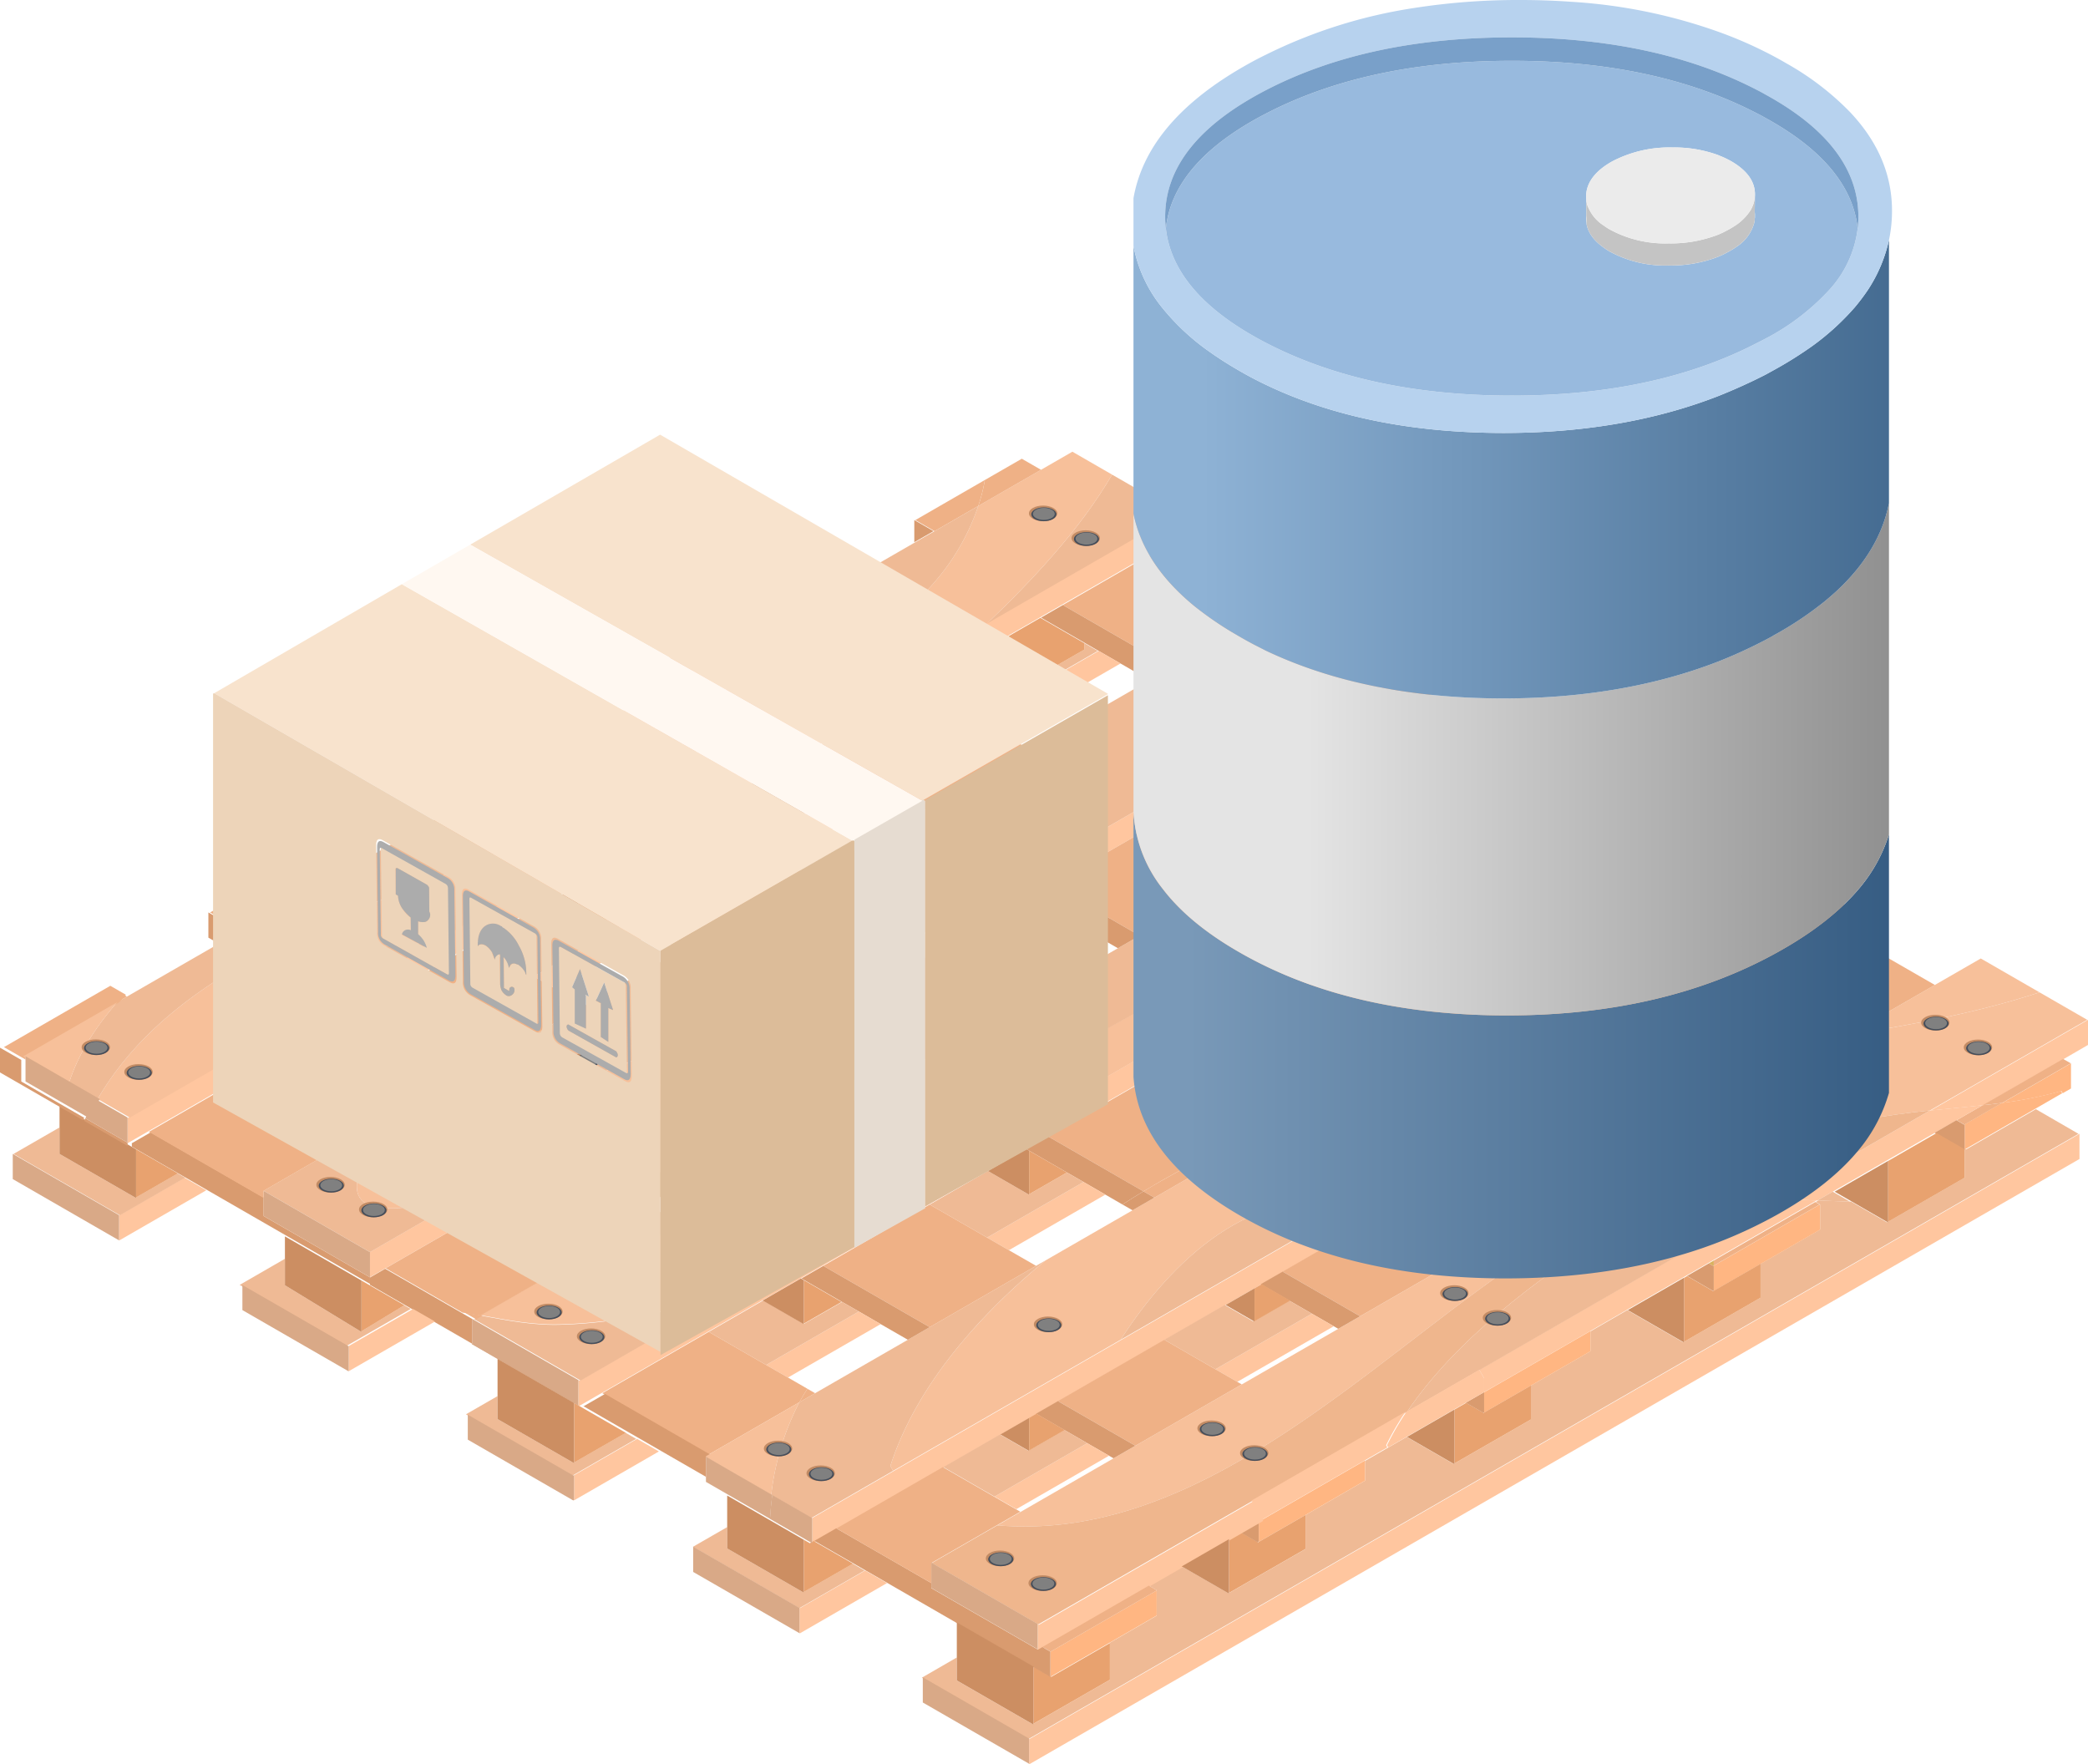 <svg id="99a148e0-73d9-4665-b47d-555aa72aa316" data-name="Layer 1" xmlns="http://www.w3.org/2000/svg" xmlns:xlink="http://www.w3.org/1999/xlink" viewBox="0 0 490 414">
  <defs>
    <style>
      .df033e72-0bde-45e5-9465-1a567c708a93 {
        fill: #ffc69f;
      }

      .ff420a01-68b2-4c0b-8573-53bf5ceca033 {
        fill: #f7c09a;
      }

      .db4f2d87-3f38-4393-864d-4e90563a707b {
        fill: #efba95;
      }

      .\39 f563f57-8fb1-4832-8331-b750b6aabe9f {
        fill: #ffb682;
      }

      .\38 7723b02-dd28-46c1-936e-b484f99dd850 {
        fill: #efb186;
      }

      .\36 90534cb-4ae7-4c73-8bd8-37cb8f77fcbc {
        fill: #d99b6f;
      }

      .d00040aa-bad9-4199-b1a8-18fb58f156f0 {
        fill: #e8a26f;
      }

      .\38 0787461-0616-4dbf-ab73-1d39f99e35e6 {
        fill: #efb68d;
      }

      .bb1fe9ba-3bef-4480-9e1d-6d172c345d5e {
        fill: #cc8e62;
      }

      .\31 cd7bf3d-e672-4205-8d4b-2e91b3e1e719 {
        fill: #d9b15e;
      }

      .be7a5dbc-a759-428b-9344-5db13efc3861 {
        fill: #d9a987;
      }

      .\33 61d8a33-8ab6-4683-9481-9a807e68a43c {
        fill: #c28b64;
      }

      .e128f696-58d3-47d8-a840-8f5ab5cf2d8b {
        fill: #454d5a;
      }

      .\35 f9f317f-c6be-4eb9-bdff-642250702704 {
        fill: gray;
      }

      .\38 522e87b-999f-4921-afee-363f3e8fed76 {
        fill: url(#6b52ace0-4c08-4056-be83-cbf365222546);
      }

      .\31 37df441-73e0-45be-9252-4dd0dc86e024 {
        fill: url(#d9fff48f-f28a-4af2-ac66-8a853ee8927a);
      }

      .\32 fa1056f-9603-4d3c-9b86-6e65ad2add67 {
        fill: url(#81f4ee29-3cbd-4b2d-8375-1d765121299b);
      }

      .\31 87c5769-c086-408d-b55b-4cc7721c4c71 {
        fill: #b7d2ee;
      }

      .ddc963ec-d88b-4a34-8c4a-a7051843efbb {
        fill: #98bade;
      }

      .\34 c3956fe-286d-45ad-b3c8-ee176d448c0b {
        fill: #c4c4c4;
      }

      .\37 c772c1d-8992-4ad0-a568-18bee23578e3 {
        fill: #ebebeb;
      }

      .d5fb3cf6-2d45-4b43-b266-6f643cce5629 {
        fill: #79a0c9;
      }

      .\38 8c80b71-7539-44f2-b8b0-cc5ae18d3f97 {
        fill: #f8e3cd;
      }

      .\30 05d3149-da9a-4cde-9ec6-470cee3744cb {
        fill: #edd4b9;
      }

      .bd0a2671-6f68-4bc9-9d66-e43e91adae8a {
        fill: #dcbc99;
      }

      .\30 32666a4-a6f5-4e6d-8879-292e1a76cb8b {
        fill: #e6dcd1;
      }

      .\31 14f17d3-41e2-424b-b942-ff69ea10da45 {
        fill: #fff8f1;
      }

      .ccafeb24-e605-46b3-acd2-d09d2f818298 {
        fill: #acacac;
      }
    </style>
    <linearGradient id="6b52ace0-4c08-4056-be83-cbf365222546" x1="5900.049" y1="493.186" x2="6745.781" y2="493.186" gradientTransform="matrix(0.211, 0, 0, -0.211, -966.247, 349.246)" gradientUnits="userSpaceOnUse">
      <stop offset="0" stop-color="#7999b8"/>
      <stop offset="1" stop-color="#31587f"/>
    </linearGradient>
    <linearGradient id="d9fff48f-f28a-4af2-ac66-8a853ee8927a" x1="5952.062" y1="810.699" x2="6752.28" y2="810.699" gradientTransform="matrix(0.211, 0, 0, -0.211, -966.247, 349.246)" gradientUnits="userSpaceOnUse">
      <stop offset="0.102" stop-color="#e4e4e4"/>
      <stop offset="1" stop-color="#878787"/>
    </linearGradient>
    <linearGradient id="81f4ee29-3cbd-4b2d-8375-1d765121299b" x1="5916.053" y1="1133.347" x2="6756.281" y2="1133.347" gradientTransform="matrix(0.211, 0, 0, -0.211, -966.247, 349.246)" gradientUnits="userSpaceOnUse">
      <stop offset="0" stop-color="#8eb2d5"/>
      <stop offset="1" stop-color="#3e658b"/>
    </linearGradient>
  </defs>
  <title>LCL</title>
  <g>
    <g>
      <g id="f23abb23-9af6-4a0b-bcfa-f4bf69eba8ae" data-name="&lt;Group&gt;">
        <g>
          <path class="df033e72-0bde-45e5-9465-1a567c708a93" d="M490,239.316v5.9l-5.666,3.278-18.865,10.86c-4.137.46-8.27.813-12.4,1.248l31.8-18.335Z"/>
          <path class="ff420a01-68b2-4c0b-8573-53bf5ceca033" d="M489.813,239.316l-5.13,2.95-31.8,18.335c-2.494.244-4.974.535-7.465.887-17.023,2.428-32.829,5.461-49.239,11.53-18.237,6.069-34.042,18.811-49.24,29.732-33.072,24.212-69.654,58.9-112.9,55.2l5.531-3.193,21.75-12.537,5.119-2.95,24.973-14.392,22.64-13.046,5.131-2.95,24.959-14.393,21.544-12.415,5.118-2.948,24.973-14.395,28.178-16.237,5.134-2.963,4.595-2.647c15.487-2.511,30.264-5.219,44.949-10.01Z"/>
          <polygon class="df033e72-0bde-45e5-9465-1a567c708a93" points="488.004 266.067 488.004 271.972 241.568 414 241.507 413.965 241.507 408.06 241.568 408.095 482.879 269.018 488.004 266.067"/>
          <path class="db4f2d87-3f38-4393-864d-4e90563a707b" d="M487.773,266.073l-5.125,2.952L241.338,408.1l-.061-.035-19.8-11.42-5.137-2.952,8.2-4.737v5.4l17.8,10.259.1-.062,18.031-10.367v-8.7l10.978-6.343v-5.963l-1.886-1.1,7.8-4.49,10.935,6.3.1-.058L306.375,363.5v-7.982l13.971-8.062v-4.636l5.5-3.162,4.273-2.46,11.012,6.35.1-.073L359.267,333.1v-7.967l13.971-8.054v-4.655l8.647-4.989,13.1,7.551.1-.059,18.074-10.408v-7.94l13.971-8.056v-5.853l-1.036-.6.627-.364c2.56.1,5.121.206,7.685.279l8.422,4.861.1-.062,18.137-10.439v-6.764l.291.17.131-.073,16.275-9.392Z"/>
          <path class="9f563f57-8fb1-4832-8331-b750b6aabe9f" d="M486.008,249.521v5.911l-1.944,1.116-.3-.521a97,97,0,0,1-13.848,2.78l10.967-6.324Z"/>
          <path class="87723b02-dd28-46c1-936e-b484f99dd850" d="M485.959,249.521l-5.13,2.963-10.967,6.324c-1.533.205-3.051.389-4.58.545l18.865-10.86Z"/>
          <path class="9f563f57-8fb1-4832-8331-b750b6aabe9f" d="M483.649,256.027l.3.521-6.638,3.825-16.257,9.382v-5.913l8.742-5.034A97,97,0,0,0,483.649,256.027Z"/>
          <path class="ff420a01-68b2-4c0b-8573-53bf5ceca033" d="M464.838,224.923l13.791,7.949c-14.685,4.792-29.463,7.5-44.949,10.01l20.38-11.746Z"/>
          <path class="87723b02-dd28-46c1-936e-b484f99dd850" d="M469.862,258.807l-8.742,5.034-.131.074-1.813-1.045,6.106-3.519C466.811,259.2,468.33,259.013,469.862,258.807Z"/>
          <path class="df033e72-0bde-45e5-9465-1a567c708a93" d="M465.282,259.352l-6.106,3.519-5.116,2.963-11.432,6.577-12.546,7.234-3.6,2.065c-3.261-.124-6.532-.232-9.764-.269L452.878,260.6C457.012,260.165,461.145,259.813,465.282,259.352Z"/>
          <polygon class="690534cb-4ae7-4c73-8bd8-37cb8f77fcbc" points="461.059 263.842 461.059 269.754 460.928 269.827 460.637 269.657 453.999 265.834 459.115 262.871 460.928 263.916 461.059 263.842"/>
          <polygon class="d00040aa-bad9-4199-b1a8-18fb58f156f0" points="461.059 269.696 461.059 276.368 443.096 286.706 443.096 272.433 454.46 265.895 461.059 269.696"/>
          <path class="87723b02-dd28-46c1-936e-b484f99dd850" d="M454.06,231.136l-20.38,11.746c-2.384.379-4.779.767-7.2,1.144l-15.576-8.971,24.971-14.392Z"/>
          <path class="80787461-0616-4dbf-ab73-1d39f99e35e6" d="M452.878,260.6,416.721,281.44c-14.252-.23-28.1.9-40,8.569-15.805,9.989-35.26,24.538-46.492,41.276l-36.122,20.823-50.456,29.08-.292-.17L223.81,369.743l-5.131-2.95,15.357-8.845c43.246,3.7,79.828-30.986,112.9-55.2,15.2-10.921,31-23.663,49.24-29.732,16.409-6.069,32.216-9.1,49.239-11.53C447.9,261.136,450.384,260.845,452.878,260.6Z"/>
          <polygon class="bb1fe9ba-3bef-4480-9e1d-6d172c345d5e" points="434.609 281.987 430.55 279.644 443.096 272.411 443.096 286.768 443 286.83 434.609 281.987"/>
          <path class="df033e72-0bde-45e5-9465-1a567c708a93" d="M436.11,214.363v5.911l-.681.389-24.971,14.392-5.13,2.95L395,243.962l-8.2,4.723-9.661,5.569-24.977,14.395-1.845,1.07-.2-.342a18.157,18.157,0,0,0-2.5-4.029l83.357-48.037Z"/>
          <path class="db4f2d87-3f38-4393-864d-4e90563a707b" d="M436.561,214.363l-5.127,2.948-83.357,48.037c-9.766-11.942-32.11-6.786-48.608-.767L317.4,254.254l5.13-2.948,24.958-14.393,5.315-3.058c12.56-1.468,24.622-2.863,37.9-7.56,12.876-4.71,24.463-11.19,36-17.613Z"/>
          <path class="db4f2d87-3f38-4393-864d-4e90563a707b" d="M430.082,279.644l4.059,2.343c-2.555-.073-5.106-.182-7.657-.278Z"/>
          <path class="87723b02-dd28-46c1-936e-b484f99dd850" d="M433.68,242.882l-4.595,2.647-2.6-1.5C428.9,243.649,431.3,243.261,433.68,242.882Z"/>
          <polygon class="690534cb-4ae7-4c73-8bd8-37cb8f77fcbc" points="426.485 244.026 429.085 245.529 423.951 248.492 422.908 247.885 417.774 244.92 413.52 242.471 405.779 238.005 410.909 235.055 426.485 244.026"/>
          <polygon class="9f563f57-8fb1-4832-8331-b750b6aabe9f" points="427.128 282.625 427.128 288.561 413.287 296.541 402.179 302.939 402.179 297.003 421.977 285.586 427.128 282.625"/>
          <polygon class="87723b02-dd28-46c1-936e-b484f99dd850" points="427.026 282.667 421.895 285.615 402.179 296.986 402.179 295.798 425.993 282.072 427.026 282.667"/>
          <path class="ff420a01-68b2-4c0b-8573-53bf5ceca033" d="M411.59,199.968l15.111,8.714c-11.538,6.423-23.126,12.9-36,17.613-13.273,4.7-25.335,6.092-37.9,7.56l22.884-13.191,5.116-2.95,24.974-14.393Z"/>
          <path class="df033e72-0bde-45e5-9465-1a567c708a93" d="M426.322,281.709l-.624.363L401.884,295.8l-1.157.668-5.116,2.95-.731.423-13.191,7.6-8.643,4.987-24.757,14.26v-3.253l-1.142-1.989,69.412-40C419.791,281.477,423.062,281.585,426.322,281.709Z"/>
          <polygon class="df033e72-0bde-45e5-9465-1a567c708a93" points="422.908 247.885 394.727 264.121 389.596 261.173 417.774 244.92 422.908 247.885"/>
          <polygon class="db4f2d87-3f38-4393-864d-4e90563a707b" points="417.411 244.92 389.233 261.173 377.234 254.254 386.895 248.685 394.995 253.358 395.091 253.296 413.157 242.894 413.157 242.471 417.411 244.92"/>
          <path class="db4f2d87-3f38-4393-864d-4e90563a707b" d="M416.721,281.44l-69.412,40-17.08,9.842c11.232-16.738,30.687-31.287,46.492-41.276C388.621,282.338,402.468,281.21,416.721,281.44Z"/>
          <polygon class="d00040aa-bad9-4199-b1a8-18fb58f156f0" points="413.157 242.489 413.157 242.91 395.193 253.253 395.193 243.972 405.459 238.049 413.157 242.489"/>
          <polygon class="d00040aa-bad9-4199-b1a8-18fb58f156f0" points="413.157 296.578 413.157 304.529 395.193 314.873 395.193 299.872 395.92 299.451 402.037 302.987 402.157 302.913 413.157 296.578"/>
          <polygon class="87723b02-dd28-46c1-936e-b484f99dd850" points="405.779 203.32 380.804 217.714 355.845 203.32 380.804 188.925 405.779 203.32"/>
          <polygon class="690534cb-4ae7-4c73-8bd8-37cb8f77fcbc" points="402.179 296.986 402.179 302.897 402.059 302.971 395.906 299.415 401.023 296.465 402.059 297.058 402.179 296.986"/>
          <polygon class="1cd7bf3d-e672-4205-8d4b-2e91b3e1e719" points="402.179 295.798 402.179 296.986 402.059 297.058 401.023 296.465 402.179 295.798"/>
          <polygon class="87723b02-dd28-46c1-936e-b484f99dd850" points="395.773 264.729 370.8 279.124 352.62 268.649 377.597 254.254 389.596 261.173 394.727 264.121 395.773 264.729"/>
          <polygon class="bb1fe9ba-3bef-4480-9e1d-6d172c345d5e" points="395.193 243.962 395.193 253.296 395.098 253.358 386.998 248.685 395.193 243.962"/>
          <polygon class="bb1fe9ba-3bef-4480-9e1d-6d172c345d5e" points="395.193 299.839 395.193 314.926 395.098 314.984 382.002 307.437 395.193 299.839"/>
          <polygon class="df033e72-0bde-45e5-9465-1a567c708a93" points="382.22 182.069 382.22 187.982 380.616 188.903 355.648 203.303 350.516 206.252 342.587 210.83 331.48 217.228 322.324 222.507 297.343 236.906 292.211 239.856 283.236 245.028 270.673 252.275 245.692 266.662 240.571 269.626 231.596 274.795 217.926 282.676 192.945 297.072 187.825 300.023 178.85 305.196 166.055 312.565 141.074 326.963 135.979 329.9 135.723 329.756 135.723 323.843 135.979 323.989 168.743 305.109 350.124 200.584 377.099 185.031 382.22 182.069"/>
          <path class="db4f2d87-3f38-4393-864d-4e90563a707b" d="M382.408,182.094l-5.12,2.961L350.323,200.6l-.349-.607c8.07-7.464,15.269-15.583,23.206-23.229Z"/>
          <polygon class="690534cb-4ae7-4c73-8bd8-37cb8f77fcbc" points="380.804 217.714 375.688 220.664 369.305 216.986 364.187 214.037 360.855 212.119 350.715 206.269 355.845 203.32 380.804 217.714"/>
          <polygon class="9f563f57-8fb1-4832-8331-b750b6aabe9f" points="373.238 312.35 373.238 317.095 359.341 325.106 348.289 331.479 348.289 326.721 373.238 312.35"/>
          <path class="ff420a01-68b2-4c0b-8573-53bf5ceca033" d="M365.8,172.426l7.379,4.246c-7.938,7.646-15.137,15.765-23.206,23.229l.349.607L169,305l-.182-.315c-12.56,2.828-23.5,5.656-36.474,6.068-6.98.328-13.13-.97-19.6-2.125l23.476-13.518.183-.108h.012c10.311-2.258,20.5-5.79,30.372-9.332,19.866-6.883,39.72-14.165,57.957-24.674,32.012-18.617,65.652-35.195,95.646-55.827C335.735,194.852,350.875,183.676,365.8,172.426Z"/>
          <polygon class="690534cb-4ae7-4c73-8bd8-37cb8f77fcbc" points="370.8 279.124 365.682 282.072 364.623 281.465 359.503 278.516 356.246 276.636 347.87 271.815 347.49 271.598 350.775 269.719 352.62 268.649 370.8 279.124"/>
          <polygon class="df033e72-0bde-45e5-9465-1a567c708a93" points="369.305 216.986 341.121 233.236 335.991 230.286 364.187 214.037 369.305 216.986"/>
          <path class="db4f2d87-3f38-4393-864d-4e90563a707b" d="M357.451,167.7l8.35,4.819c-14.926,11.25-30.066,22.426-45.409,32.742-29.994,20.632-63.634,37.21-95.646,55.827-18.237,10.51-38.091,17.791-57.957,24.674-9.873,3.542-20.06,7.074-30.372,9.332l21.557-12.428,5.13-2.963,24.973-14.381L210.7,252.276l5.131-2.961,24.972-14.393,21.532-12.4,5.119-2.948,24.972-14.391,28.193-16.253,5.121-2.948,24.973-14.393Z"/>
          <polygon class="df033e72-0bde-45e5-9465-1a567c708a93" points="364.623 281.465 343.092 293.88 337.971 290.93 359.503 278.516 364.623 281.465"/>
          <polygon class="db4f2d87-3f38-4393-864d-4e90563a707b" points="364.594 214.037 336.398 230.286 322.939 222.518 332.093 217.241 343.099 223.586 343.196 223.527 361.263 213.125 361.263 212.119 364.594 214.037"/>
          <polygon class="d00040aa-bad9-4199-b1a8-18fb58f156f0" points="361.263 212.135 361.263 213.136 343.299 223.477 343.299 210.868 351.181 206.318 361.263 212.135"/>
          <polygon class="db4f2d87-3f38-4393-864d-4e90563a707b" points="359.503 278.516 337.971 290.93 325.96 284.013 339.03 276.476 347.774 281.512 347.87 281.452 356.246 276.636 359.503 278.516"/>
          <polygon class="d00040aa-bad9-4199-b1a8-18fb58f156f0" points="359.267 325.133 359.267 333.099 341.303 343.429 341.303 330.793 344.072 329.201 348.146 331.543 348.362 331.421 359.267 325.133"/>
          <polygon class="d00040aa-bad9-4199-b1a8-18fb58f156f0" points="356.666 276.636 348.289 281.452 348.289 271.815 356.666 276.636"/>
          <path class="df033e72-0bde-45e5-9465-1a567c708a93" d="M318.257,282.655l30.032-17.306a18.157,18.157,0,0,1,2.5,4.029l.2.342L347.7,271.6l-8.46,4.879-13.07,7.537-24.96,14.393-5.13,2.948-1.69.972-6.772,3.908L273.443,314.4,248.471,328.8l-5.118,2.948-1.715,1-6.747,3.885L221.6,344.281,196.63,358.676l-5.131,2.948-.888.51v-5.911l19.2-11.066,53.484-30.816Z"/>
          <path class="87723b02-dd28-46c1-936e-b484f99dd850" d="M324.137,162.967l5.813-3.35,20.765,11.967-24.973,14.393-20.207-11.65c.023-.22.049-.448.061-.667Z"/>
          <polygon class="690534cb-4ae7-4c73-8bd8-37cb8f77fcbc" points="348.289 326.684 348.289 331.405 348.073 331.527 343.976 329.172 348.289 326.684"/>
          <path class="df033e72-0bde-45e5-9465-1a567c708a93" d="M348.289,323.431v3.253l-4.313,2.488-2.784,1.6-11.125,6.421-4.279,2.463-.294-.5a65.028,65.028,0,0,1,4.573-7.875l17.08-9.842Z"/>
          <path class="ff420a01-68b2-4c0b-8573-53bf5ceca033" d="M348.077,265.348l-30.032,17.306c-24.218-5.206-43.281,13.494-55,31.627l.037.06L209.6,345.157l-.656-1.142c5.822-18.133,19.95-34.71,36.4-48.23l20.437-11.772,5.119-2.963,24.972-14.391,3.6-2.077C315.967,258.563,338.311,253.406,348.077,265.348Z"/>
          <polygon class="bb1fe9ba-3bef-4480-9e1d-6d172c345d5e" points="348.289 271.815 348.289 281.452 348.193 281.512 339.449 276.476 347.91 271.598 348.289 271.815"/>
          <polygon class="87723b02-dd28-46c1-936e-b484f99dd850" points="344.04 234.922 347.49 236.913 322.532 251.306 297.559 236.913 322.532 222.518 335.991 230.286 341.121 233.236 344.04 234.922"/>
          <polygon class="87723b02-dd28-46c1-936e-b484f99dd850" points="344.138 294.487 319.179 308.88 301 298.406 325.96 284.013 337.971 290.93 343.092 293.88 344.138 294.487"/>
          <polygon class="bb1fe9ba-3bef-4480-9e1d-6d172c345d5e" points="342.301 210.845 342.301 223.527 342.205 223.586 331.199 217.241 342.301 210.845"/>
          <polygon class="bb1fe9ba-3bef-4480-9e1d-6d172c345d5e" points="341.303 330.773 341.303 343.48 341.207 343.553 330.179 337.194 341.303 330.773"/>
          <path class="df033e72-0bde-45e5-9465-1a567c708a93" d="M333.32,151.958v5.913l-3.036,1.746-5.813,3.35a17.837,17.837,0,0,0-1.385-5.121l5.1-2.938Z"/>
          <path class="db4f2d87-3f38-4393-864d-4e90563a707b" d="M332.987,151.958l-5.13,2.95-5.1,2.938c-3.453-7.974-12.3-14.43-21.227-16.531l6.489-3.749Z"/>
          <path class="df033e72-0bde-45e5-9465-1a567c708a93" d="M293.731,352.108l36.122-20.823a65.028,65.028,0,0,0-4.573,7.875l.294.5-5.509,3.166L295.4,357.048v-2.063Z"/>
          <path class="690534cb-4ae7-4c73-8bd8-37cb8f77fcbc" d="M325.583,185.977l-5.121,2.948-4.2-2.426-5.13-2.95-3.405-1.966-3.344-1.918v-.014a31.175,31.175,0,0,0,1-5.325Z"/>
          <path class="df033e72-0bde-45e5-9465-1a567c708a93" d="M324.137,162.967,305.6,173.659a31.611,31.611,0,0,0-.061-5.886l17.217-9.927A17.837,17.837,0,0,1,324.137,162.967Z"/>
          <path class="ff420a01-68b2-4c0b-8573-53bf5ceca033" d="M322.752,157.846l-17.217,9.927c-.715-6.761-3.768-12.987-9.872-15.511a22.852,22.852,0,0,0-10.455-1.555l14.65-8.432,1.667-.96C310.449,143.416,319.3,149.872,322.752,157.846Z"/>
          <polygon class="690534cb-4ae7-4c73-8bd8-37cb8f77fcbc" points="322.532 251.306 317.401 254.254 311.031 250.576 305.9 247.63 304.077 246.572 295.202 241.464 292.429 239.861 297.559 236.913 322.532 251.306"/>
          <polygon class="9f563f57-8fb1-4832-8331-b750b6aabe9f" points="320.346 342.716 320.346 347.455 306.413 355.494 295.397 361.84 295.397 357.103 320.346 342.716"/>
          <polygon class="690534cb-4ae7-4c73-8bd8-37cb8f77fcbc" points="319.179 308.88 314.047 311.831 312.999 311.225 307.869 308.275 302.544 305.202 295.869 301.354 301 298.406 319.179 308.88"/>
          <path class="db4f2d87-3f38-4393-864d-4e90563a707b" d="M318.045,282.655l-54.964,31.687-.037-.06C274.764,296.148,293.827,277.448,318.045,282.655Z"/>
          <polygon class="df033e72-0bde-45e5-9465-1a567c708a93" points="316.418 186.499 288.222 202.75 283.105 199.802 311.287 183.549 316.418 186.499"/>
          <polygon class="df033e72-0bde-45e5-9465-1a567c708a93" points="312.999 311.225 290.361 324.269 285.232 321.32 307.869 308.275 312.999 311.225"/>
          <polygon class="db4f2d87-3f38-4393-864d-4e90563a707b" points="302.605 184.619 307.882 181.584 311.287 183.549 283.105 199.802 271.663 193.209 281.913 187.3 289.926 191.923 290.023 191.863 302.605 184.619"/>
          <polygon class="df033e72-0bde-45e5-9465-1a567c708a93" points="311.031 250.576 289.5 262.993 284.37 260.032 305.9 247.63 311.031 250.576"/>
          <path class="d00040aa-bad9-4199-b1a8-18fb58f156f0" d="M307.882,181.584l-5.277,3.035a25.777,25.777,0,0,0,1.933-4.953Z"/>
          <polygon class="db4f2d87-3f38-4393-864d-4e90563a707b" points="307.869 308.275 285.232 321.32 273.232 314.402 287.408 306.235 294.083 310.083 294.18 310.021 302.544 305.202 307.869 308.275"/>
          <polygon class="d00040aa-bad9-4199-b1a8-18fb58f156f0" points="306.375 355.516 306.375 363.477 288.411 373.801 288.411 361.21 291.213 359.591 295.249 361.921 295.551 361.75 306.375 355.516"/>
          <polygon class="db4f2d87-3f38-4393-864d-4e90563a707b" points="305.9 247.63 284.37 260.032 270.898 252.276 283.457 245.032 295.102 251.743 295.202 251.681 304.077 246.572 305.9 247.63"/>
          <path class="df033e72-0bde-45e5-9465-1a567c708a93" d="M305.535,167.773a31.611,31.611,0,0,1,.061,5.886l-.621.351-5.118,2.95-9.834,5.668-8.111,4.671-10.249,5.909-23.744,13.68-.475-.825c-10.541,5.266-22.3,8.907-32.827,14.161q-.546.292-1.094.582Z"/>
          <path class="87723b02-dd28-46c1-936e-b484f99dd850" d="M304.975,174.01l.621-.351c-.013.22-.038.448-.061.667Z"/>
          <path class="db4f2d87-3f38-4393-864d-4e90563a707b" d="M305.535,167.773l-92.011,53.034c-11.818,6.276-24.024,12.513-36.6,17.223-14.589,5.656-29.593,11.323-44.583,16.989-4.9,2.1-27.306,7.2-26.31-1.055l1.083-.62,5.117-2.948L137.209,236l22.639-13.046,5.13-2.95,24.961-14.393,21.531-12.4,5.131-2.959,24.972-14.395,28.182-16.238,5.131-2.961,10.323-5.948a22.852,22.852,0,0,1,10.455,1.555C301.767,154.786,304.82,161.012,305.535,167.773Z"/>
          <path class="690534cb-4ae7-4c73-8bd8-37cb8f77fcbc" d="M304.975,174.01l.56.317a31.175,31.175,0,0,1-1,5.325l-4.681-2.692Z"/>
          <path class="d00040aa-bad9-4199-b1a8-18fb58f156f0" d="M304.379,179.5v.015a26.585,26.585,0,0,1-1.993,5.108L289.409,192.1v-9.524l10.142-5.846Z"/>
          <polygon class="d00040aa-bad9-4199-b1a8-18fb58f156f0" points="304.272 246.572 295.397 251.681 295.397 241.464 304.272 246.572"/>
          <polygon class="d00040aa-bad9-4199-b1a8-18fb58f156f0" points="302.764 305.202 294.399 310.021 294.399 302.327 296.089 301.354 302.764 305.202"/>
          <path class="87723b02-dd28-46c1-936e-b484f99dd850" d="M297.013,140.637l2.845,1.638-14.65,8.432a36.257,36.257,0,0,0-13.471,4.14l-22.323-12.863,24.973-14.395Z"/>
          <path class="87723b02-dd28-46c1-936e-b484f99dd850" d="M295.869,266.659,270.9,281.05l-2.565-1.477c5.64-3.41,11.234-6.421,16.6-8.982,2.649-1.215,6.165-2.769,10.2-4.358Z"/>
          <polygon class="690534cb-4ae7-4c73-8bd8-37cb8f77fcbc" points="295.397 357.048 295.397 361.732 295.093 361.904 291.032 359.559 295.397 357.048"/>
          <polygon class="df033e72-0bde-45e5-9465-1a567c708a93" points="296.395 354.852 296.395 356.934 291.99 359.468 289.145 361.112 277.954 367.564 270.042 372.12 244.841 386.646 243.798 387.246 243.503 387.075 243.503 381.122 243.798 381.294 294.714 351.948 296.395 354.852"/>
          <polygon class="bb1fe9ba-3bef-4480-9e1d-6d172c345d5e" points="295.397 241.464 295.397 251.681 295.298 251.743 283.653 245.032 292.624 239.861 295.397 241.464"/>
          <path class="87723b02-dd28-46c1-936e-b484f99dd850" d="M289.5,262.993l5.629,3.241c-4.036,1.588-7.552,3.143-10.2,4.358-5.362,2.561-10.955,5.571-16.6,8.982l-22.407-12.914L270.9,252.276l13.472,7.756Z"/>
          <polygon class="bb1fe9ba-3bef-4480-9e1d-6d172c345d5e" points="294.399 302.327 294.399 310.021 294.303 310.083 287.627 306.235 294.399 302.327"/>
          <polygon class="87723b02-dd28-46c1-936e-b484f99dd850" points="292.429 205.178 267.457 219.569 246.692 207.592 247.919 206.889 271.663 193.209 283.105 199.802 288.222 202.75 292.429 205.178"/>
          <polygon class="87723b02-dd28-46c1-936e-b484f99dd850" points="291.408 324.876 266.435 339.268 248.259 328.797 273.232 314.402 285.232 321.32 290.361 324.269 291.408 324.876"/>
          <polygon class="bb1fe9ba-3bef-4480-9e1d-6d172c345d5e" points="290.407 182.628 290.407 191.863 290.31 191.923 282.297 187.3 290.407 182.628"/>
          <polygon class="bb1fe9ba-3bef-4480-9e1d-6d172c345d5e" points="288.411 361.188 288.411 373.859 288.314 373.917 277.322 367.583 288.411 361.188"/>
          <path class="87723b02-dd28-46c1-936e-b484f99dd850" d="M285.208,150.708l-10.323,5.948-3.148-1.808A36.257,36.257,0,0,1,285.208,150.708Z"/>
          <polygon class="df033e72-0bde-45e5-9465-1a567c708a93" points="231.338 146.298 271.3 123.259 276.436 120.309 276.436 126.225 274.184 127.512 249.182 141.924 244.058 144.877 236.365 149.31 224.571 156.102 215.831 161.145 190.83 175.555 185.705 178.507 176.297 183.929 164.149 190.938 139.148 205.348 134.011 208.3 124.614 213.718 111.359 221.361 86.357 235.773 81.22 238.726 71.824 244.144 59.446 251.275 34.443 265.686 29.975 268.261 29.939 268.238 29.939 262.32 29.975 262.345 51.715 249.816 99.259 222.419 231.338 146.298"/>
          <path class="db4f2d87-3f38-4393-864d-4e90563a707b" d="M276.636,120.395l-5.13,2.947-39.915,23.012c10.492-10.014,21.847-22.015,29.386-34.977Z"/>
          <path class="690534cb-4ae7-4c73-8bd8-37cb8f77fcbc" d="M274.885,156.656l-5.131,2.961-3.135-1.808c1.653-1.068,3.366-2.063,5.118-2.961Z"/>
          <path class="690534cb-4ae7-4c73-8bd8-37cb8f77fcbc" d="M249.414,141.985l22.323,12.863c-1.752.9-3.465,1.893-5.118,2.961l-3.661-2.111-5.13-2.948-3.149-1.822L244.3,144.935Z"/>
          <polygon class="9f563f57-8fb1-4832-8331-b750b6aabe9f" points="271.446 373.219 271.446 379.108 260.355 385.517 246.532 393.474 246.497 393.45 246.497 387.576 246.532 387.589 266.337 376.164 271.446 373.219"/>
          <polygon class="87723b02-dd28-46c1-936e-b484f99dd850" points="271.493 373.2 266.374 376.15 246.532 387.597 246.497 387.584 246.497 387.57 244.624 386.492 269.597 372.097 271.493 373.2"/>
          <path class="690534cb-4ae7-4c73-8bd8-37cb8f77fcbc" d="M270.9,281.05l-5.119,2.963-2.371-1.358c1.641-1.07,3.283-2.088,4.925-3.081Z"/>
          <path class="690534cb-4ae7-4c73-8bd8-37cb8f77fcbc" d="M245.925,266.659l22.407,12.914c-1.642.994-3.284,2.012-4.925,3.081l-4.012-2.32-5.119-2.961-3.89-2.233-8.875-5.121-.705-.4Z"/>
          <polygon class="690534cb-4ae7-4c73-8bd8-37cb8f77fcbc" points="267.457 219.569 262.338 222.518 258.131 220.092 253.001 217.142 250.229 215.541 242.448 211.052 241.572 210.554 246.692 207.592 267.457 219.569"/>
          <polygon class="690534cb-4ae7-4c73-8bd8-37cb8f77fcbc" points="266.435 339.268 261.317 342.218 260.259 341.61 255.14 338.662 249.791 335.579 243.141 331.745 248.259 328.797 266.435 339.268"/>
          <polygon class="df033e72-0bde-45e5-9465-1a567c708a93" points="262.958 155.698 234.764 171.936 229.645 168.986 257.828 152.749 262.958 155.698"/>
          <path class="ff420a01-68b2-4c0b-8573-53bf5ceca033" d="M251.663,106l9.314,5.376c-7.539,12.962-18.894,24.963-29.386,34.977L99.665,222.387l-.547-.947c-18.139,0-40.875,9.187-46.941,28.312L30.462,262.265l-.037-.025-7.513-4.331c19.428-33.364,64.218-44.614,97.275-59.129a368.121,368.121,0,0,0,55.525-29.927c14.589-9.307,31.611-18.617,43.355-31.967a53.035,53.035,0,0,0,10.506-18.156l14.722-8.482Z"/>
          <polygon class="d00040aa-bad9-4199-b1a8-18fb58f156f0" points="260.468 385.576 260.468 394.178 242.505 404.506 242.505 391.09 246.664 393.478 246.699 393.502 260.468 385.576"/>
          <polygon class="df033e72-0bde-45e5-9465-1a567c708a93" points="260.259 341.61 238.507 354.148 233.39 351.199 255.14 338.662 260.259 341.61"/>
          <polygon class="df033e72-0bde-45e5-9465-1a567c708a93" points="259.396 280.335 236.758 293.382 231.64 290.421 254.277 277.374 259.396 280.335"/>
          <polygon class="df033e72-0bde-45e5-9465-1a567c708a93" points="258.131 220.092 236.599 232.507 231.469 229.546 253.001 217.142 258.131 220.092"/>
          <polygon class="db4f2d87-3f38-4393-864d-4e90563a707b" points="257.629 152.749 229.447 168.986 215.902 161.184 224.632 156.146 236.317 162.882 236.413 162.822 254.481 152.42 254.481 150.927 257.629 152.749"/>
          <polygon class="db4f2d87-3f38-4393-864d-4e90563a707b" points="255.14 338.662 233.39 351.199 221.39 344.281 234.679 336.625 241.33 340.445 241.426 340.387 249.791 335.579 255.14 338.662"/>
          <polygon class="d00040aa-bad9-4199-b1a8-18fb58f156f0" points="254.481 150.944 254.481 152.428 236.517 162.77 236.517 149.388 244.157 144.986 254.481 150.944"/>
          <polygon class="db4f2d87-3f38-4393-864d-4e90563a707b" points="254.277 277.374 231.64 290.421 218.169 282.667 231.835 274.789 241.414 280.312 241.512 280.252 250.387 275.141 254.277 277.374"/>
          <polygon class="db4f2d87-3f38-4393-864d-4e90563a707b" points="253.001 217.142 231.469 229.546 220.041 222.957 233.694 215.093 242.338 220.081 242.448 220.019 250.229 215.541 253.001 217.142"/>
          <polygon class="d00040aa-bad9-4199-b1a8-18fb58f156f0" points="250.383 275.141 241.507 280.252 241.507 270.02 250.383 275.141"/>
          <polygon class="d00040aa-bad9-4199-b1a8-18fb58f156f0" points="250.286 215.541 242.505 220.019 242.505 211.052 250.286 215.541"/>
          <polygon class="d00040aa-bad9-4199-b1a8-18fb58f156f0" points="249.872 335.579 241.507 340.387 241.507 332.74 243.222 331.745 249.872 335.579"/>
          <path class="df033e72-0bde-45e5-9465-1a567c708a93" d="M247.445,206.063l.475.825-1.228.7-5.12,2.962-7.878,4.539-13.653,7.864L195.069,237.35l-5.13,2.948-1.192.692-6.686,3.859-14.748,8.495L153.5,261.306l-1.3-2.244c-6.675,2.439-12.972,5.374-19.379,8.25l80.7-46.505q.547-.289,1.094-.582C225.147,214.971,236.9,211.33,247.445,206.063Z"/>
          <polygon class="690534cb-4ae7-4c73-8bd8-37cb8f77fcbc" points="246.497 387.611 246.497 393.508 242.304 391.102 224.331 380.749 208.269 371.481 203.127 368.524 200.349 366.917 191.1 361.591 196.243 358.636 218.554 371.493 218.554 372.684 243.291 386.941 243.584 387.112 244.62 386.515 246.497 387.596 246.497 387.611"/>
          <path class="db4f2d87-3f38-4393-864d-4e90563a707b" d="M243.141,297.048l2.2-1.263c-16.45,13.52-30.578,30.1-36.4,48.23l.656,1.142-19.2,11.066-.011.012-9.4-5.412a62.456,62.456,0,0,1,6.6-21.762l3.7-2.123L213.05,314.4l5.119-2.961Z"/>
          <path class="87723b02-dd28-46c1-936e-b484f99dd850" d="M244.3,110.248l-14.722,8.482a39.86,39.86,0,0,0,1.544-6.092l8.668-4.988Z"/>
          <polygon class="be7a5dbc-a759-428b-9344-5db13efc3861" points="243.503 381.063 243.503 387.026 218.554 372.646 218.554 371.445 218.554 366.684 223.741 369.666 243.503 381.063"/>
          <polygon class="87723b02-dd28-46c1-936e-b484f99dd850" points="243.141 297.048 218.169 311.441 193.196 297.058 218.169 282.667 231.64 290.421 236.758 293.382 243.141 297.048"/>
          <polygon class="bb1fe9ba-3bef-4480-9e1d-6d172c345d5e" points="242.505 211.052 242.505 220.019 242.395 220.081 233.751 215.093 241.629 210.554 242.505 211.052"/>
          <polygon class="bb1fe9ba-3bef-4480-9e1d-6d172c345d5e" points="242.505 391.065 242.505 404.582 242.408 404.644 224.542 394.346 224.542 388.89 224.542 380.718 242.505 391.065"/>
          <polygon class="87723b02-dd28-46c1-936e-b484f99dd850" points="241.572 175.855 216.6 190.25 191.13 175.577 216.101 161.184 229.645 168.986 234.764 171.936 241.572 175.855"/>
          <polygon class="bb1fe9ba-3bef-4480-9e1d-6d172c345d5e" points="241.507 270.02 241.507 280.252 241.41 280.312 231.83 274.789 240.802 269.621 241.507 270.02"/>
          <polygon class="bb1fe9ba-3bef-4480-9e1d-6d172c345d5e" points="241.507 332.74 241.507 340.387 241.41 340.445 234.76 336.625 241.507 332.74"/>
          <polygon class="be7a5dbc-a759-428b-9344-5db13efc3861" points="241.507 407.99 241.507 413.898 216.558 399.52 216.558 393.613 221.697 396.566 241.507 407.99"/>
          <polygon class="87723b02-dd28-46c1-936e-b484f99dd850" points="240.806 234.922 215.834 249.315 195.069 237.35 220.041 222.957 231.469 229.546 236.599 232.507 240.806 234.922"/>
          <polygon class="87723b02-dd28-46c1-936e-b484f99dd850" points="233.91 357.948 218.554 366.793 218.554 371.503 196.294 358.676 221.266 344.281 233.266 351.199 238.383 354.148 239.442 354.755 233.91 357.948"/>
          <polygon class="bb1fe9ba-3bef-4480-9e1d-6d172c345d5e" points="236.517 149.362 236.517 162.822 236.42 162.882 224.736 156.146 236.517 149.362"/>
          <path class="87723b02-dd28-46c1-936e-b484f99dd850" d="M214.813,122.043l16.3-9.4a39.86,39.86,0,0,1-1.544,6.092l-10.251,5.911Z"/>
          <path class="db4f2d87-3f38-4393-864d-4e90563a707b" d="M219.323,124.641l10.251-5.911a53.035,53.035,0,0,1-10.506,18.156c-11.745,13.35-28.766,22.659-43.355,31.967a368.121,368.121,0,0,1-55.525,29.927C87.131,213.3,42.341,224.545,22.913,257.909L16.1,253.989l.341-.593c2.408-6.991,6.407-12.83,11.051-18.206l2.3-1.323,21.762-12.537,5.131-2.961,24.959-14.381,22.639-13.046,5.131-2.963,24.96-14.382,1.263-.728c19.879,3.182,40.34-12.061,50.881-29.319l28.292-16.313Z"/>
          <polygon class="690534cb-4ae7-4c73-8bd8-37cb8f77fcbc" points="219.072 124.641 214.562 127.237 214.562 122.043 219.072 124.641"/>
          <polygon class="690534cb-4ae7-4c73-8bd8-37cb8f77fcbc" points="218.169 311.441 213.05 314.402 206.667 310.725 201.549 307.763 197.621 305.519 188.746 300.396 188.077 300.009 193.196 297.058 218.169 311.441"/>
          <polygon class="690534cb-4ae7-4c73-8bd8-37cb8f77fcbc" points="216.6 190.25 211.469 193.209 204.674 189.29 199.554 186.329 198.328 185.625 189.026 180.263 186.011 178.525 191.13 175.577 216.6 190.25"/>
          <polygon class="690534cb-4ae7-4c73-8bd8-37cb8f77fcbc" points="215.834 249.315 210.703 252.276 206.509 249.85 201.379 246.9 196.539 244.097 189.938 240.299 195.069 237.35 215.834 249.315"/>
          <path class="ff420a01-68b2-4c0b-8573-53bf5ceca033" d="M213.524,220.807l-80.7,46.505c-5.264,2.38-10.614,4.71-16.279,6.715-7.3,2.424-13.374,8.091-21.071,9.306-18.614,2.123-11.051-10.17-4.777-20.522l15.342-8.847c-1,8.252,21.411,3.156,26.31,1.055,14.99-5.667,29.994-11.333,44.583-16.989C189.5,233.32,201.706,227.083,213.524,220.807Z"/>
          <polygon class="df033e72-0bde-45e5-9465-1a567c708a93" points="208.163 371.491 187.714 383.288 187.617 383.226 187.617 377.315 187.714 377.377 203.032 368.541 208.163 371.491"/>
          <polygon class="df033e72-0bde-45e5-9465-1a567c708a93" points="206.667 310.725 202.084 313.371 184.917 323.261 179.786 320.311 201.549 307.763 206.667 310.725"/>
          <polygon class="df033e72-0bde-45e5-9465-1a567c708a93" points="206.509 249.85 183.87 262.896 178.741 259.935 201.379 246.9 206.509 249.85"/>
          <polygon class="df033e72-0bde-45e5-9465-1a567c708a93" points="204.674 189.29 183.141 201.695 178.023 198.745 199.554 186.329 204.674 189.29"/>
          <polygon class="db4f2d87-3f38-4393-864d-4e90563a707b" points="202.906 368.541 187.588 377.377 187.491 377.315 167.746 365.932 162.616 362.982 170.652 358.359 170.652 363.372 188.475 373.65 188.573 373.589 200.135 366.938 202.906 368.541"/>
          <polygon class="db4f2d87-3f38-4393-864d-4e90563a707b" points="201.549 307.763 179.786 320.311 166.315 312.546 179.105 305.179 188.649 310.676 188.746 310.618 197.621 305.519 201.549 307.763"/>
          <polygon class="db4f2d87-3f38-4393-864d-4e90563a707b" points="201.379 246.9 178.741 259.935 167.312 253.344 182.06 244.849 188.649 248.648 188.746 248.575 196.539 244.097 201.379 246.9"/>
          <polygon class="d00040aa-bad9-4199-b1a8-18fb58f156f0" points="200.178 366.938 188.615 373.589 188.615 361.319 190.05 362.145 190.062 362.134 190.95 361.624 200.178 366.938"/>
          <polygon class="db4f2d87-3f38-4393-864d-4e90563a707b" points="199.554 186.329 178.023 198.745 164.48 190.942 176.613 183.941 188.929 191.038 189.026 190.978 198.328 185.625 199.554 186.329"/>
          <polygon class="d00040aa-bad9-4199-b1a8-18fb58f156f0" points="197.916 185.625 188.615 190.978 188.615 180.263 197.916 185.625"/>
          <polygon class="d00040aa-bad9-4199-b1a8-18fb58f156f0" points="197.49 305.519 188.615 310.618 188.615 300.396 197.49 305.519"/>
          <polygon class="d00040aa-bad9-4199-b1a8-18fb58f156f0" points="196.408 244.097 188.615 248.575 188.615 240.991 189.807 240.299 196.408 244.097"/>
          <path class="87723b02-dd28-46c1-936e-b484f99dd850" d="M191.287,326.939l-3.7,2.123c.584-1.078,1.215-2.136,1.885-3.168Z"/>
          <path class="be7a5dbc-a759-428b-9344-5db13efc3861" d="M190.611,356.223v5.911l-.011.011-1.435-.825-8.474-4.887q.165-2.789.511-5.608l9.4,5.412Z"/>
          <polygon class="87723b02-dd28-46c1-936e-b484f99dd850" points="189.938 205.613 164.977 220.007 139.507 205.336 164.48 190.942 178.023 198.745 183.141 201.695 189.938 205.613"/>
          <path class="87723b02-dd28-46c1-936e-b484f99dd850" d="M184.917,323.261l4.559,2.633c-.67,1.032-1.3,2.089-1.885,3.168l-21.276,12.27-24.972-14.393,24.972-14.393,13.471,7.765Z"/>
          <polygon class="bb1fe9ba-3bef-4480-9e1d-6d172c345d5e" points="188.615 180.263 188.615 190.978 188.518 191.038 176.202 183.941 185.599 178.525 188.615 180.263"/>
          <polygon class="bb1fe9ba-3bef-4480-9e1d-6d172c345d5e" points="180.121 356.418 188.615 361.317 188.615 373.616 188.517 373.677 170.652 363.374 170.652 358.349 170.652 350.955 180.121 356.418"/>
          <polygon class="bb1fe9ba-3bef-4480-9e1d-6d172c345d5e" points="188.615 300.396 188.615 310.618 188.518 310.676 178.974 305.179 187.946 300.009 188.615 300.396"/>
          <polygon class="bb1fe9ba-3bef-4480-9e1d-6d172c345d5e" points="188.615 240.991 188.615 248.575 188.518 248.648 181.929 244.849 188.615 240.991"/>
          <polygon class="87723b02-dd28-46c1-936e-b484f99dd850" points="188.077 265.324 163.105 279.704 142.34 267.739 153.501 261.306 167.312 253.344 178.741 259.935 183.87 262.896 188.077 265.324"/>
          <polygon class="be7a5dbc-a759-428b-9344-5db13efc3861" points="187.617 377.328 187.617 383.256 162.668 368.881 162.668 362.952 167.814 365.911 187.617 377.328"/>
          <path class="ff420a01-68b2-4c0b-8573-53bf5ceca033" d="M166.315,341.332l21.276-12.27a62.456,62.456,0,0,0-6.6,21.762L170.546,344.8l-5.118-2.961Z"/>
          <path class="ff420a01-68b2-4c0b-8573-53bf5ceca033" d="M186.011,143.839l.511-.289c-10.541,17.258-31,32.5-50.881,29.319l20.268-11.686,5.13-2.95Z"/>
          <polygon class="87723b02-dd28-46c1-936e-b484f99dd850" points="186.011 143.839 161.038 158.234 160.881 158.136 155.761 155.188 180.722 140.795 186.011 143.839"/>
          <path class="be7a5dbc-a759-428b-9344-5db13efc3861" d="M170.78,344.8l10.443,6.019q-.346,2.821-.511,5.608l-9.446-5.451-5.6-3.228v-5.909Z"/>
          <path class="db4f2d87-3f38-4393-864d-4e90563a707b" d="M168.82,304.777l.182.315-32.753,18.873-.255-.145-19.587-11.287-5.13-2.961,1.471-.852c6.468,1.155,12.618,2.453,19.6,2.125C145.318,310.433,156.26,307.605,168.82,304.777Z"/>
          <polygon class="690534cb-4ae7-4c73-8bd8-37cb8f77fcbc" points="166.534 341.257 165.662 341.76 165.662 346.555 155.225 340.541 150.193 337.64 147.766 336.246 136.721 329.875 136.721 329.851 136.972 329.992 141.981 327.105 166.534 341.257"/>
          <polygon class="690534cb-4ae7-4c73-8bd8-37cb8f77fcbc" points="164.977 220.007 159.848 222.957 153.05 219.036 147.92 216.088 144.638 214.193 135.337 208.831 134.377 208.284 139.507 205.336 164.977 220.007"/>
          <polygon class="690534cb-4ae7-4c73-8bd8-37cb8f77fcbc" points="163.105 279.704 157.975 282.667 153.768 280.238 148.65 277.289 143.774 274.473 137.209 270.689 142.34 267.739 163.105 279.704"/>
          <polygon class="690534cb-4ae7-4c73-8bd8-37cb8f77fcbc" points="160.959 158.234 155.829 161.184 155.682 161.097 155.682 155.188 160.802 158.136 160.959 158.234"/>
          <polygon class="df033e72-0bde-45e5-9465-1a567c708a93" points="154.627 340.605 134.725 352.086 134.725 346.174 149.509 337.654 154.627 340.605"/>
          <polygon class="df033e72-0bde-45e5-9465-1a567c708a93" points="153.768 280.238 132.017 292.777 126.899 289.826 148.65 277.289 153.768 280.238"/>
          <path class="df033e72-0bde-45e5-9465-1a567c708a93" d="M152.171,259.062l1.3,2.244-11.161,6.433-5.131,2.95-1.216.716-6.662,3.834-13.873,8L90.458,297.618l-3.635,2.1v-5.911l45.969-26.5C139.2,264.436,145.5,261.5,152.171,259.062Z"/>
          <polygon class="df033e72-0bde-45e5-9465-1a567c708a93" points="153.05 219.036 130.412 232.082 125.282 229.132 147.92 216.088 153.05 219.036"/>
          <polygon class="db4f2d87-3f38-4393-864d-4e90563a707b" points="149.297 337.654 134.513 346.174 134.318 346.283 114.476 334.853 109.346 331.89 116.762 327.621 116.762 333.006 134.585 343.275 134.683 343.213 146.828 336.236 149.297 337.654"/>
          <polygon class="db4f2d87-3f38-4393-864d-4e90563a707b" points="148.65 277.289 126.899 289.826 115.458 283.237 129.331 275.238 135.895 279.014 135.993 278.952 143.774 274.473 148.65 277.289"/>
          <polygon class="db4f2d87-3f38-4393-864d-4e90563a707b" points="147.92 216.088 125.282 229.132 111.751 221.329 124.991 213.696 135.239 219.608 135.337 219.546 144.638 214.193 147.92 216.088"/>
          <polygon class="d00040aa-bad9-4199-b1a8-18fb58f156f0" points="146.871 336.236 134.725 343.213 134.725 329.232 135.637 329.757 146.871 336.236"/>
          <polygon class="d00040aa-bad9-4199-b1a8-18fb58f156f0" points="145.024 214.193 135.723 219.546 135.723 208.831 145.024 214.193"/>
          <polygon class="d00040aa-bad9-4199-b1a8-18fb58f156f0" points="143.504 274.473 135.723 278.952 135.723 271.405 136.939 270.689 143.504 274.473"/>
          <polygon class="87723b02-dd28-46c1-936e-b484f99dd850" points="137.209 236.002 112.236 250.396 86.778 235.724 111.751 221.329 125.282 229.132 130.412 232.082 137.209 236.002"/>
          <path class="87723b02-dd28-46c1-936e-b484f99dd850" d="M136.139,295.155l.084.048-23.476,13.518c-1.386-.241-2.785-.485-4.218-.7l-18.043-10.4,24.973-14.381,11.441,6.589,5.118,2.95Z"/>
          <polygon class="690534cb-4ae7-4c73-8bd8-37cb8f77fcbc" points="108.08 307.934 110.774 309.492 110.774 315.415 135.723 329.799 135.723 329.687 134.816 329.165 116.983 318.889 101.824 310.145 96.719 307.209 95.206 306.341 86.823 301.511 86.823 299.794 90.387 297.734 108.08 307.934"/>
          <polygon class="be7a5dbc-a759-428b-9344-5db13efc3861" points="135.723 323.86 135.723 329.826 110.774 315.443 110.774 309.514 110.774 309.478 115.952 312.467 135.723 323.86"/>
          <polygon class="bb1fe9ba-3bef-4480-9e1d-6d172c345d5e" points="135.723 271.405 135.723 278.952 135.625 279.014 129.061 275.238 135.723 271.405"/>
          <polygon class="bb1fe9ba-3bef-4480-9e1d-6d172c345d5e" points="135.723 208.831 135.723 219.546 135.625 219.608 125.377 213.696 134.763 208.284 135.723 208.831"/>
          <polygon class="bb1fe9ba-3bef-4480-9e1d-6d172c345d5e" points="134.725 329.228 134.725 343.242 134.627 343.304 116.762 333.01 116.762 327.613 116.762 318.876 134.725 329.228"/>
          <polygon class="be7a5dbc-a759-428b-9344-5db13efc3861" points="134.725 346.138 134.725 351.999 134.532 352.106 109.776 337.838 109.776 331.978 114.862 334.915 134.532 346.247 134.725 346.138"/>
          <polygon class="87723b02-dd28-46c1-936e-b484f99dd850" points="131.459 171.91 134.377 173.597 109.417 187.98 107.191 186.705 102.06 183.756 127.033 169.365 131.459 171.91"/>
          <path class="db4f2d87-3f38-4393-864d-4e90563a707b" d="M132.82,267.312l-45.969,26.5-.037.025L66.972,282.387l-5.118-2.948,23.5-13.557,5.338-3.071c-6.274,10.352-13.836,22.645,4.777,20.522,7.7-1.215,13.775-6.881,21.071-9.306C122.207,272.023,127.556,269.692,132.82,267.312Z"/>
          <path class="87723b02-dd28-46c1-936e-b484f99dd850" d="M113.243,308.721l-1.471.852v.035l-2.747-1.588C110.458,308.236,111.857,308.48,113.243,308.721Z"/>
          <polygon class="690534cb-4ae7-4c73-8bd8-37cb8f77fcbc" points="106.28 252.859 100.309 249.424 95.19 246.475 91.872 244.557 82.572 239.206 81.647 238.675 86.778 235.724 112.236 250.396 107.119 253.344 106.28 252.859"/>
          <polygon class="690534cb-4ae7-4c73-8bd8-37cb8f77fcbc" points="109.149 187.98 104.018 190.942 101.792 189.653 101.792 183.756 106.924 186.705 109.149 187.98"/>
          <polygon class="df033e72-0bde-45e5-9465-1a567c708a93" points="102.075 310.118 81.833 321.781 81.833 315.87 96.945 307.168 102.075 310.118"/>
          <polygon class="df033e72-0bde-45e5-9465-1a567c708a93" points="100.309 249.424 78.558 261.975 73.44 259.013 95.19 246.475 100.309 249.424"/>
          <path class="db4f2d87-3f38-4393-864d-4e90563a707b" d="M99.118,221.439l.547.947L52.177,249.751C58.243,230.626,80.979,221.439,99.118,221.439Z"/>
          <polygon class="db4f2d87-3f38-4393-864d-4e90563a707b" points="96.384 307.168 81.272 315.87 81.21 315.907 61.37 304.475 56.239 301.526 66.864 295.397 66.864 301.609 84.699 312.484 84.798 312.411 94.863 306.295 96.384 307.168"/>
          <polygon class="d00040aa-bad9-4199-b1a8-18fb58f156f0" points="94.893 306.295 84.827 312.411 84.827 300.494 86.468 301.441 94.893 306.295"/>
          <polygon class="db4f2d87-3f38-4393-864d-4e90563a707b" points="95.19 246.475 73.44 259.013 59.898 251.209 72.262 244.086 82.474 249.971 82.572 249.911 91.872 244.557 95.19 246.475"/>
          <polygon class="d00040aa-bad9-4199-b1a8-18fb58f156f0" points="92.131 244.557 82.831 249.911 82.831 239.206 92.131 244.557"/>
          <polygon class="690534cb-4ae7-4c73-8bd8-37cb8f77fcbc" points="86.823 299.705 86.823 301.286 85.197 300.347 67.435 290.106 48.806 279.373 43.726 276.44 42.004 275.453 32.286 269.851 30.937 269.072 30.937 268.233 30.973 268.256 35.365 265.725 61.874 281.003 61.874 285.362 86.786 299.728 86.823 299.705"/>
          <polygon class="be7a5dbc-a759-428b-9344-5db13efc3861" points="86.823 293.799 86.823 299.699 86.786 299.722 61.874 285.356 61.874 281.141 61.874 279.458 66.982 282.401 86.786 293.824 86.823 293.799"/>
          <polygon class="87723b02-dd28-46c1-936e-b484f99dd850" points="85.375 265.882 61.874 279.439 61.874 281.125 34.944 265.603 59.917 251.209 73.46 259.013 78.578 261.975 85.375 265.882"/>
          <polygon class="bb1fe9ba-3bef-4480-9e1d-6d172c345d5e" points="84.827 300.493 84.827 312.429 84.728 312.502 66.864 301.61 66.864 295.388 66.864 290.136 84.827 300.493"/>
          <polygon class="bb1fe9ba-3bef-4480-9e1d-6d172c345d5e" points="82.831 239.206 82.831 249.911 82.732 249.971 72.52 244.086 81.906 238.675 82.831 239.206"/>
          <polygon class="be7a5dbc-a759-428b-9344-5db13efc3861" points="81.833 315.856 81.833 321.747 81.771 321.784 56.884 307.437 56.884 301.56 61.997 304.499 81.771 315.893 81.833 315.856"/>
          <polygon class="87723b02-dd28-46c1-936e-b484f99dd850" points="81.647 203.988 56.688 218.369 54.437 217.083 49.307 214.12 74.28 199.74 81.647 203.988"/>
          <polygon class="690534cb-4ae7-4c73-8bd8-37cb8f77fcbc" points="56.281 218.369 51.15 221.329 48.9 220.032 48.9 214.12 54.031 217.083 56.281 218.369"/>
          <polygon class="df033e72-0bde-45e5-9465-1a567c708a93" points="48.416 279.317 27.992 291.089 27.943 291.064 27.943 285.155 27.992 285.178 43.286 276.356 48.416 279.317"/>
          <polygon class="db4f2d87-3f38-4393-864d-4e90563a707b" points="43.442 276.356 28.147 285.178 28.099 285.155 8.305 273.746 3.175 270.787 13.971 264.571 13.971 270.787 31.795 281.064 31.892 281.004 41.703 275.359 43.442 276.356"/>
          <polygon class="d00040aa-bad9-4199-b1a8-18fb58f156f0" points="41.746 275.359 31.935 281.004 31.935 269.703 41.746 275.359"/>
          <polygon class="bb1fe9ba-3bef-4480-9e1d-6d172c345d5e" points="20.333 263.013 30.569 268.914 31.935 269.702 31.935 281.03 31.837 281.09 13.971 270.788 13.971 264.558 13.971 259.352 20.333 263.013"/>
          <path class="690534cb-4ae7-4c73-8bd8-37cb8f77fcbc" d="M29.939,268.152v.765L19.727,263.03c.1-.207.182-.4.292-.595Z"/>
          <path class="be7a5dbc-a759-428b-9344-5db13efc3861" d="M29.939,262.241v5.911l-9.92-5.716c.741-1.555,1.543-3.072,2.407-4.526Z"/>
          <path class="87723b02-dd28-46c1-936e-b484f99dd850" d="M29.794,233.867l-2.3,1.323c.512-.595,1.022-1.176,1.544-1.76Z"/>
          <path class="87723b02-dd28-46c1-936e-b484f99dd850" d="M25.89,231.331l3.647,2.1c-.522.584-1.033,1.165-1.544,1.76l-22,12.681v.767l-5.07-2.915Z"/>
          <polygon class="be7a5dbc-a759-428b-9344-5db13efc3861" points="27.943 285.159 27.943 291.075 2.994 276.691 2.994 270.776 8.13 273.738 27.943 285.159"/>
          <path class="ff420a01-68b2-4c0b-8573-53bf5ceca033" d="M5.49,247.871l22-12.681c-4.644,5.376-8.643,11.215-11.051,18.206l-.341.593-5.483-3.17Z"/>
          <path class="be7a5dbc-a759-428b-9344-5db13efc3861" d="M16.6,253.989l6.809,3.921c-.864,1.454-1.667,2.971-2.407,4.526L5.988,253.781v-5.911l5.13,2.948Z"/>
          <path class="690534cb-4ae7-4c73-8bd8-37cb8f77fcbc" d="M4.99,253.791l14.777,8.517c-.108.192-.191.382-.287.586l-6.246-3.6L0,251.666v-5.807l4.99,2.869Z"/>
        </g>
      </g>
      <g>
        <ellipse class="361d8a33-8ab6-4683-9481-9a807e68a43c" cx="234.679" cy="365.699" rx="3.326" ry="1.838"/>
        <ellipse class="e128f696-58d3-47d8-a840-8f5ab5cf2d8b" cx="234.852" cy="365.91" rx="2.944" ry="1.626"/>
        <ellipse class="5f9f317f-c6be-4eb9-bdff-642250702704" cx="234.853" cy="365.812" rx="2.564" ry="1.418"/>
      </g>
      <g>
        <ellipse class="361d8a33-8ab6-4683-9481-9a807e68a43c" cx="244.685" cy="371.503" rx="3.326" ry="1.837"/>
        <ellipse class="e128f696-58d3-47d8-a840-8f5ab5cf2d8b" cx="244.858" cy="371.714" rx="2.944" ry="1.626"/>
        <ellipse class="5f9f317f-c6be-4eb9-bdff-642250702704" cx="244.858" cy="371.615" rx="2.564" ry="1.418"/>
      </g>
      <g>
        <ellipse class="361d8a33-8ab6-4683-9481-9a807e68a43c" cx="284.325" cy="335.183" rx="3.327" ry="1.837"/>
        <ellipse class="e128f696-58d3-47d8-a840-8f5ab5cf2d8b" cx="284.497" cy="335.394" rx="2.944" ry="1.626"/>
        <ellipse class="5f9f317f-c6be-4eb9-bdff-642250702704" cx="284.498" cy="335.296" rx="2.564" ry="1.417"/>
      </g>
      <g>
        <ellipse class="361d8a33-8ab6-4683-9481-9a807e68a43c" cx="294.332" cy="340.987" rx="3.326" ry="1.837"/>
        <ellipse class="e128f696-58d3-47d8-a840-8f5ab5cf2d8b" cx="294.504" cy="341.199" rx="2.944" ry="1.626"/>
        <ellipse class="5f9f317f-c6be-4eb9-bdff-642250702704" cx="294.504" cy="341.1" rx="2.564" ry="1.417"/>
      </g>
      <g>
        <ellipse class="361d8a33-8ab6-4683-9481-9a807e68a43c" cx="341.292" cy="303.446" rx="3.326" ry="1.839"/>
        <ellipse class="e128f696-58d3-47d8-a840-8f5ab5cf2d8b" cx="341.465" cy="303.657" rx="2.944" ry="1.627"/>
        <ellipse class="5f9f317f-c6be-4eb9-bdff-642250702704" cx="341.464" cy="303.56" rx="2.564" ry="1.418"/>
      </g>
      <g>
        <ellipse class="361d8a33-8ab6-4683-9481-9a807e68a43c" cx="351.298" cy="309.25" rx="3.326" ry="1.838"/>
        <ellipse class="e128f696-58d3-47d8-a840-8f5ab5cf2d8b" cx="351.47" cy="309.461" rx="2.945" ry="1.627"/>
        <ellipse class="5f9f317f-c6be-4eb9-bdff-642250702704" cx="351.47" cy="309.363" rx="2.565" ry="1.418"/>
      </g>
      <g>
        <ellipse class="361d8a33-8ab6-4683-9481-9a807e68a43c" cx="392.68" cy="274.472" rx="3.326" ry="1.839"/>
        <ellipse class="e128f696-58d3-47d8-a840-8f5ab5cf2d8b" cx="392.856" cy="274.684" rx="2.947" ry="1.628"/>
        <ellipse class="5f9f317f-c6be-4eb9-bdff-642250702704" cx="392.856" cy="274.585" rx="2.563" ry="1.417"/>
      </g>
      <g>
        <ellipse class="361d8a33-8ab6-4683-9481-9a807e68a43c" cx="402.688" cy="280.276" rx="3.324" ry="1.838"/>
        <ellipse class="e128f696-58d3-47d8-a840-8f5ab5cf2d8b" cx="402.862" cy="280.488" rx="2.945" ry="1.627"/>
        <ellipse class="5f9f317f-c6be-4eb9-bdff-642250702704" cx="402.862" cy="280.39" rx="2.565" ry="1.417"/>
      </g>
      <g>
        <ellipse class="361d8a33-8ab6-4683-9481-9a807e68a43c" cx="454.171" cy="239.982" rx="3.324" ry="1.838"/>
        <ellipse class="e128f696-58d3-47d8-a840-8f5ab5cf2d8b" cx="454.345" cy="240.192" rx="2.945" ry="1.627"/>
        <ellipse class="5f9f317f-c6be-4eb9-bdff-642250702704" cx="454.346" cy="240.094" rx="2.563" ry="1.418"/>
      </g>
      <g>
        <ellipse class="361d8a33-8ab6-4683-9481-9a807e68a43c" cx="464.178" cy="245.786" rx="3.326" ry="1.837"/>
        <ellipse class="e128f696-58d3-47d8-a840-8f5ab5cf2d8b" cx="464.352" cy="245.996" rx="2.945" ry="1.626"/>
        <ellipse class="5f9f317f-c6be-4eb9-bdff-642250702704" cx="464.352" cy="245.898" rx="2.565" ry="1.417"/>
      </g>
      <g>
        <ellipse class="361d8a33-8ab6-4683-9481-9a807e68a43c" cx="182.587" cy="339.922" rx="3.326" ry="1.837"/>
        <ellipse class="e128f696-58d3-47d8-a840-8f5ab5cf2d8b" cx="182.76" cy="340.134" rx="2.944" ry="1.627"/>
        <ellipse class="5f9f317f-c6be-4eb9-bdff-642250702704" cx="182.76" cy="340.037" rx="2.565" ry="1.417"/>
      </g>
      <g>
        <ellipse class="361d8a33-8ab6-4683-9481-9a807e68a43c" cx="192.594" cy="345.726" rx="3.326" ry="1.838"/>
        <ellipse class="e128f696-58d3-47d8-a840-8f5ab5cf2d8b" cx="192.767" cy="345.937" rx="2.944" ry="1.627"/>
        <ellipse class="5f9f317f-c6be-4eb9-bdff-642250702704" cx="192.767" cy="345.84" rx="2.565" ry="1.418"/>
      </g>
      <g>
        <ellipse class="361d8a33-8ab6-4683-9481-9a807e68a43c" cx="128.7" cy="307.775" rx="3.326" ry="1.838"/>
        <ellipse class="e128f696-58d3-47d8-a840-8f5ab5cf2d8b" cx="128.874" cy="307.986" rx="2.944" ry="1.627"/>
        <ellipse class="5f9f317f-c6be-4eb9-bdff-642250702704" cx="128.874" cy="307.888" rx="2.565" ry="1.417"/>
      </g>
      <g>
        <ellipse class="361d8a33-8ab6-4683-9481-9a807e68a43c" cx="138.708" cy="313.578" rx="3.326" ry="1.838"/>
        <ellipse class="e128f696-58d3-47d8-a840-8f5ab5cf2d8b" cx="138.88" cy="313.79" rx="2.944" ry="1.627"/>
        <ellipse class="5f9f317f-c6be-4eb9-bdff-642250702704" cx="138.881" cy="313.692" rx="2.565" ry="1.417"/>
      </g>
      <g>
        <ellipse class="361d8a33-8ab6-4683-9481-9a807e68a43c" cx="77.567" cy="278.022" rx="3.326" ry="1.838"/>
        <ellipse class="e128f696-58d3-47d8-a840-8f5ab5cf2d8b" cx="77.74" cy="278.233" rx="2.944" ry="1.627"/>
        <ellipse class="5f9f317f-c6be-4eb9-bdff-642250702704" cx="77.74" cy="278.136" rx="2.565" ry="1.417"/>
      </g>
      <g>
        <ellipse class="361d8a33-8ab6-4683-9481-9a807e68a43c" cx="87.574" cy="283.826" rx="3.326" ry="1.838"/>
        <ellipse class="e128f696-58d3-47d8-a840-8f5ab5cf2d8b" cx="87.746" cy="284.037" rx="2.944" ry="1.626"/>
        <ellipse class="5f9f317f-c6be-4eb9-bdff-642250702704" cx="87.748" cy="283.94" rx="2.564" ry="1.418"/>
      </g>
      <g>
        <ellipse class="361d8a33-8ab6-4683-9481-9a807e68a43c" cx="22.492" cy="245.746" rx="3.326" ry="1.837"/>
        <ellipse class="e128f696-58d3-47d8-a840-8f5ab5cf2d8b" cx="22.664" cy="245.958" rx="2.944" ry="1.626"/>
        <ellipse class="5f9f317f-c6be-4eb9-bdff-642250702704" cx="22.664" cy="245.86" rx="2.564" ry="1.417"/>
      </g>
      <g>
        <ellipse class="361d8a33-8ab6-4683-9481-9a807e68a43c" cx="32.499" cy="251.55" rx="3.326" ry="1.838"/>
        <ellipse class="e128f696-58d3-47d8-a840-8f5ab5cf2d8b" cx="32.671" cy="251.761" rx="2.945" ry="1.627"/>
        <ellipse class="5f9f317f-c6be-4eb9-bdff-642250702704" cx="32.671" cy="251.663" rx="2.564" ry="1.418"/>
      </g>
      <g>
        <ellipse class="361d8a33-8ab6-4683-9481-9a807e68a43c" cx="82.572" cy="217.725" rx="3.326" ry="1.837"/>
        <ellipse class="e128f696-58d3-47d8-a840-8f5ab5cf2d8b" cx="82.744" cy="217.936" rx="2.944" ry="1.626"/>
        <ellipse class="5f9f317f-c6be-4eb9-bdff-642250702704" cx="82.745" cy="217.839" rx="2.564" ry="1.418"/>
      </g>
      <g>
        <ellipse class="361d8a33-8ab6-4683-9481-9a807e68a43c" cx="190.4" cy="158.186" rx="3.325" ry="1.838"/>
        <ellipse class="e128f696-58d3-47d8-a840-8f5ab5cf2d8b" cx="190.572" cy="158.397" rx="2.944" ry="1.627"/>
        <ellipse class="5f9f317f-c6be-4eb9-bdff-642250702704" cx="190.572" cy="158.298" rx="2.564" ry="1.416"/>
      </g>
      <g>
        <ellipse class="361d8a33-8ab6-4683-9481-9a807e68a43c" cx="137.209" cy="187.276" rx="3.326" ry="1.838"/>
        <ellipse class="e128f696-58d3-47d8-a840-8f5ab5cf2d8b" cx="137.381" cy="187.487" rx="2.944" ry="1.628"/>
        <ellipse class="5f9f317f-c6be-4eb9-bdff-642250702704" cx="137.382" cy="187.388" rx="2.564" ry="1.417"/>
      </g>
      <g>
        <ellipse class="361d8a33-8ab6-4683-9481-9a807e68a43c" cx="137.382" cy="248.865" rx="3.326" ry="1.839"/>
        <ellipse class="e128f696-58d3-47d8-a840-8f5ab5cf2d8b" cx="137.554" cy="249.077" rx="2.944" ry="1.628"/>
        <ellipse class="5f9f317f-c6be-4eb9-bdff-642250702704" cx="137.554" cy="248.977" rx="2.564" ry="1.417"/>
      </g>
      <g>
        <ellipse class="361d8a33-8ab6-4683-9481-9a807e68a43c" cx="192.594" cy="219.547" rx="3.326" ry="1.837"/>
        <ellipse class="e128f696-58d3-47d8-a840-8f5ab5cf2d8b" cx="192.766" cy="219.757" rx="2.944" ry="1.626"/>
        <ellipse class="5f9f317f-c6be-4eb9-bdff-642250702704" cx="192.767" cy="219.66" rx="2.564" ry="1.417"/>
      </g>
      <g>
        <ellipse class="361d8a33-8ab6-4683-9481-9a807e68a43c" cx="244.685" cy="190.977" rx="3.326" ry="1.839"/>
        <ellipse class="e128f696-58d3-47d8-a840-8f5ab5cf2d8b" cx="244.858" cy="191.189" rx="2.944" ry="1.627"/>
        <ellipse class="5f9f317f-c6be-4eb9-bdff-642250702704" cx="244.858" cy="191.09" rx="2.564" ry="1.418"/>
      </g>
      <g>
        <ellipse class="361d8a33-8ab6-4683-9481-9a807e68a43c" cx="244.788" cy="120.477" rx="3.326" ry="1.837"/>
        <ellipse class="e128f696-58d3-47d8-a840-8f5ab5cf2d8b" cx="244.96" cy="120.688" rx="2.945" ry="1.626"/>
        <ellipse class="5f9f317f-c6be-4eb9-bdff-642250702704" cx="244.961" cy="120.59" rx="2.564" ry="1.417"/>
      </g>
      <g>
        <ellipse class="361d8a33-8ab6-4683-9481-9a807e68a43c" cx="254.794" cy="126.281" rx="3.326" ry="1.838"/>
        <ellipse class="e128f696-58d3-47d8-a840-8f5ab5cf2d8b" cx="254.967" cy="126.493" rx="2.944" ry="1.626"/>
        <ellipse class="5f9f317f-c6be-4eb9-bdff-642250702704" cx="254.967" cy="126.393" rx="2.564" ry="1.417"/>
      </g>
      <g>
        <ellipse class="361d8a33-8ab6-4683-9481-9a807e68a43c" cx="304.348" cy="149.847" rx="3.326" ry="1.838"/>
        <ellipse class="e128f696-58d3-47d8-a840-8f5ab5cf2d8b" cx="304.521" cy="150.059" rx="2.945" ry="1.627"/>
        <ellipse class="5f9f317f-c6be-4eb9-bdff-642250702704" cx="304.521" cy="149.959" rx="2.565" ry="1.418"/>
      </g>
      <g>
        <ellipse class="361d8a33-8ab6-4683-9481-9a807e68a43c" cx="314.355" cy="155.65" rx="3.326" ry="1.837"/>
        <ellipse class="e128f696-58d3-47d8-a840-8f5ab5cf2d8b" cx="314.527" cy="155.862" rx="2.944" ry="1.626"/>
        <ellipse class="5f9f317f-c6be-4eb9-bdff-642250702704" cx="314.529" cy="155.764" rx="2.564" ry="1.418"/>
      </g>
      <g>
        <ellipse class="361d8a33-8ab6-4683-9481-9a807e68a43c" cx="352.256" cy="179.191" rx="3.326" ry="1.838"/>
        <ellipse class="e128f696-58d3-47d8-a840-8f5ab5cf2d8b" cx="352.428" cy="179.403" rx="2.945" ry="1.626"/>
        <ellipse class="5f9f317f-c6be-4eb9-bdff-642250702704" cx="352.43" cy="179.305" rx="2.565" ry="1.417"/>
      </g>
      <g>
        <ellipse class="361d8a33-8ab6-4683-9481-9a807e68a43c" cx="362.261" cy="184.996" rx="3.326" ry="1.838"/>
        <ellipse class="e128f696-58d3-47d8-a840-8f5ab5cf2d8b" cx="362.434" cy="185.207" rx="2.947" ry="1.627"/>
        <ellipse class="5f9f317f-c6be-4eb9-bdff-642250702704" cx="362.437" cy="185.108" rx="2.565" ry="1.417"/>
      </g>
      <g>
        <ellipse class="361d8a33-8ab6-4683-9481-9a807e68a43c" cx="408.519" cy="211.285" rx="3.326" ry="1.837"/>
        <ellipse class="e128f696-58d3-47d8-a840-8f5ab5cf2d8b" cx="408.692" cy="211.497" rx="2.945" ry="1.627"/>
        <ellipse class="5f9f317f-c6be-4eb9-bdff-642250702704" cx="408.693" cy="211.397" rx="2.565" ry="1.418"/>
      </g>
      <g>
        <ellipse class="361d8a33-8ab6-4683-9481-9a807e68a43c" cx="418.524" cy="217.09" rx="3.326" ry="1.836"/>
        <ellipse class="e128f696-58d3-47d8-a840-8f5ab5cf2d8b" cx="418.698" cy="217.301" rx="2.947" ry="1.625"/>
        <ellipse class="5f9f317f-c6be-4eb9-bdff-642250702704" cx="418.698" cy="217.203" rx="2.563" ry="1.417"/>
      </g>
      <g>
        <ellipse class="361d8a33-8ab6-4683-9481-9a807e68a43c" cx="351.821" cy="249.96" rx="3.326" ry="1.835"/>
        <ellipse class="e128f696-58d3-47d8-a840-8f5ab5cf2d8b" cx="351.993" cy="250.17" rx="2.946" ry="1.625"/>
        <ellipse class="5f9f317f-c6be-4eb9-bdff-642250702704" cx="351.993" cy="250.073" rx="2.563" ry="1.417"/>
      </g>
      <g>
        <ellipse class="361d8a33-8ab6-4683-9481-9a807e68a43c" cx="301" cy="279.705" rx="3.327" ry="1.837"/>
        <ellipse class="e128f696-58d3-47d8-a840-8f5ab5cf2d8b" cx="301.173" cy="279.916" rx="2.944" ry="1.627"/>
        <ellipse class="5f9f317f-c6be-4eb9-bdff-642250702704" cx="301.172" cy="279.817" rx="2.564" ry="1.416"/>
      </g>
      <g>
        <ellipse class="361d8a33-8ab6-4683-9481-9a807e68a43c" cx="245.949" cy="310.78" rx="3.327" ry="1.837"/>
        <ellipse class="e128f696-58d3-47d8-a840-8f5ab5cf2d8b" cx="246.121" cy="310.991" rx="2.945" ry="1.626"/>
        <ellipse class="5f9f317f-c6be-4eb9-bdff-642250702704" cx="246.121" cy="310.893" rx="2.564" ry="1.418"/>
      </g>
      <g>
        <ellipse class="361d8a33-8ab6-4683-9481-9a807e68a43c" cx="191.129" cy="279.572" rx="3.327" ry="1.838"/>
        <ellipse class="e128f696-58d3-47d8-a840-8f5ab5cf2d8b" cx="191.302" cy="279.783" rx="2.945" ry="1.626"/>
        <ellipse class="5f9f317f-c6be-4eb9-bdff-642250702704" cx="191.302" cy="279.685" rx="2.565" ry="1.417"/>
      </g>
      <g>
        <ellipse class="361d8a33-8ab6-4683-9481-9a807e68a43c" cx="243.359" cy="250.17" rx="3.326" ry="1.837"/>
        <ellipse class="e128f696-58d3-47d8-a840-8f5ab5cf2d8b" cx="243.532" cy="250.381" rx="2.944" ry="1.626"/>
        <ellipse class="5f9f317f-c6be-4eb9-bdff-642250702704" cx="243.534" cy="250.282" rx="2.565" ry="1.417"/>
      </g>
      <g>
        <ellipse class="361d8a33-8ab6-4683-9481-9a807e68a43c" cx="297.069" cy="221.202" rx="3.326" ry="1.836"/>
        <ellipse class="e128f696-58d3-47d8-a840-8f5ab5cf2d8b" cx="297.242" cy="221.413" rx="2.944" ry="1.626"/>
        <ellipse class="5f9f317f-c6be-4eb9-bdff-642250702704" cx="297.242" cy="221.315" rx="2.564" ry="1.416"/>
      </g>
    </g>
    <g id="905e5cce-b16f-4610-b579-9245cc486185" data-name="car3 0 Layer12 0 FILL">
      <path class="8522e87b-999f-4921-afee-363f3e8fed76" d="M290.9,223.494q-11.819-6.763-17.993-14.847A31.753,31.753,0,0,1,266,190.366v62.346q1.319,18.757,24.746,32.388,25.538,14.847,62.42,14.9,24.008,0,43.689-6.234a109.072,109.072,0,0,0,20-8.612q12.241-6.816,19.048-14.952a36.966,36.966,0,0,0,7.387-13.737V195.809a36.156,36.156,0,0,1-3.957,8.559,38.3,38.3,0,0,1-3.113,4.227q-6.859,8.083-19.048,14.847-26.7,14.847-63.687,14.847Q316.6,238.235,290.9,223.494Z"/>
      <path class="137df441-73e0-45be-9252-4dd0dc86e024" d="M280.3,142.233q-11.925-9.775-14.3-21.715v69.848a31.753,31.753,0,0,0,6.912,18.281q6.173,8.084,17.993,14.847,25.7,14.741,62.579,14.794,36.988,0,63.687-14.847,12.189-6.763,19.048-14.847a38.3,38.3,0,0,0,3.113-4.227,36.156,36.156,0,0,0,3.957-8.559V118.088q-2.216,11.254-12.294,20.606-1.319,1.215-2.8,2.43a80.9,80.9,0,0,1-11.872,7.925,2.789,2.789,0,0,0-.422.264l-1.583.845a113.3,113.3,0,0,1-11.081,5.072q-22.319,8.665-50.6,8.665-32.133-.053-55.666-11.254-1.319-.687-2.585-1.321-2.111-1.109-4.168-2.325a81.151,81.151,0,0,1-9.92-6.763"/>
      <path class="2fa1056f-9603-4d3c-9b86-6e65ad2add67" d="M296.973,90.243q-3.43-1.638-6.648-3.54-3.272-1.9-6.121-3.91a54.407,54.407,0,0,1-11.4-10.514A32.538,32.538,0,0,1,266,57.7v62.821q2.374,11.941,14.3,21.715a81.151,81.151,0,0,0,9.92,6.763q2.058,1.215,4.168,2.325,1.267.634,2.585,1.321,23.533,11.2,55.666,11.254,28.282,0,50.6-8.665a113.3,113.3,0,0,0,11.081-5.072l1.583-.845a2.789,2.789,0,0,1,.422-.264,80.9,80.9,0,0,0,11.872-7.925q1.477-1.215,2.8-2.43,10.078-9.352,12.294-20.606V56.323a34.874,34.874,0,0,1-4.96,11.729,48.64,48.64,0,0,1-3.113,4.121q-.528.581-1,1.109a59.245,59.245,0,0,1-8.865,7.873,92.39,92.39,0,0,1-8.917,5.6l-2.111,1.162q-5.382,2.747-11.081,5.019-22.266,8.665-50.5,8.665Q320.505,101.55,296.973,90.243Z"/>
      <path class="187c5769-c086-408d-b55b-4cc7721c4c71" d="M419.281,14.9q-2.427-1.426-4.96-2.694A97.137,97.137,0,0,0,403.24,7.45,125.11,125.11,0,0,0,368.785.423Q362.928,0,356.755,0a158.4,158.4,0,0,0-25.063,1.9,117.933,117.933,0,0,0-34.719,10.99q-1.952.951-3.852,2.008Q269.218,28.161,266,46.5V57.7a32.538,32.538,0,0,0,6.807,14.583,54.407,54.407,0,0,0,11.4,10.514q2.85,2.007,6.121,3.91,3.219,1.9,6.648,3.54,23.533,11.306,55.772,11.359,28.229,0,50.5-8.665,5.7-2.271,11.081-5.019l2.111-1.162a92.39,92.39,0,0,0,8.917-5.6,59.245,59.245,0,0,0,8.865-7.873q.475-.528,1-1.109a48.64,48.64,0,0,0,3.113-4.121,34.874,34.874,0,0,0,4.96-11.729,32.724,32.724,0,0,0,.686-5.548q.528-13.473-9.761-24.41A65.339,65.339,0,0,0,419.281,14.9m-7.018,6.182q1.055.528,2.058,1.11,15.618,8.559,20.05,19.6a24.221,24.221,0,0,1,1.583,11.782A25.975,25.975,0,0,1,429.306,68a54.412,54.412,0,0,1-14.985,11.465q-1,.528-2.058,1.057-23.8,12.311-57.461,12.311-33.716,0-57.566-12.311-20.42-10.567-23.322-24.885-.211-1.057-.316-2.061a23.984,23.984,0,0,1-.158-2.747q0-17.436,23.8-29.746Q321.086,8.771,354.8,8.771,388.466,8.771,412.263,21.081Z"/>
      <path class="ddc963ec-d88b-4a34-8c4a-a7051843efbb" d="M414.321,27.686q-1-.581-2.058-1.109-23.8-12.311-57.461-12.311-33.716,0-57.566,12.311-21.9,11.307-23.638,27,.105,1,.316,2.061,2.9,14.318,23.322,24.885Q321.086,92.832,354.8,92.832q33.664,0,57.461-12.311,1.055-.528,2.058-1.057A54.412,54.412,0,0,0,429.306,68a25.975,25.975,0,0,0,6.648-14.424,24.61,24.61,0,0,0-1.583-6.287q-4.432-11.043-20.05-19.6m-21.844,6.922a29.987,29.987,0,0,1,10.764,1.8,4.821,4.821,0,0,0,.633.264,23.043,23.043,0,0,1,2.48,1.215q5.593,3.276,5.488,7.873v.106l-.053,3.91a4.211,4.211,0,0,1,.053.687v.581a1.728,1.728,0,0,0-.053.37v.264q-.053.317-.106.581a9.707,9.707,0,0,1-4.01,5.548,20.557,20.557,0,0,1-1.952,1.215,23.043,23.043,0,0,1-2.48,1.215,30.769,30.769,0,0,1-11.661,2.061,27.142,27.142,0,0,1-13.824-3.276,13.177,13.177,0,0,1-1.372-.9q-3.482-2.43-4.063-5.547v-.159a9.009,9.009,0,0,1-.106-1.374,2.7,2.7,0,0,0,.052-.528V46.6a5.265,5.265,0,0,1-.052-.74q.052-.476.106-.951.739-4.069,6.015-7.027A28.936,28.936,0,0,1,392.476,34.607Z"/>
      <path class="4c3956fe-286d-45ad-b3c8-ee176d448c0b" d="M372.32,47.394a.921.921,0,0,1-.053-.264v3.381l.053,1.9v.159q.58,3.117,4.063,5.547a13.177,13.177,0,0,0,1.372.9,27.142,27.142,0,0,0,13.824,3.276,30.769,30.769,0,0,0,11.661-2.061,23.043,23.043,0,0,0,2.48-1.215,20.557,20.557,0,0,0,1.952-1.215,9.707,9.707,0,0,0,4.01-5.548q.053-.264.106-.581v-1.9l.053-3.91q-.053.634-.158,1.215a5.733,5.733,0,0,1-.317,1.109,10.391,10.391,0,0,1-.528,1.11,12.2,12.2,0,0,1-3.166,3.329,20.618,20.618,0,0,1-1.952,1.215,23.048,23.048,0,0,1-2.48,1.215,30.763,30.763,0,0,1-11.661,2.061,27.136,27.136,0,0,1-13.824-3.276,13.177,13.177,0,0,1-1.372-.9,9.442,9.442,0,0,1-3.641-4.227A4.452,4.452,0,0,1,372.32,47.394Z"/>
      <path class="7c772c1d-8992-4ad0-a568-18bee23578e3" d="M403.24,36.4a29.987,29.987,0,0,0-10.764-1.8,28.936,28.936,0,0,0-14.141,3.276q-5.276,2.959-6.015,7.027-.053.475-.106.951a5.265,5.265,0,0,0,.052.74v.528a.921.921,0,0,0,.053.264,4.452,4.452,0,0,0,.422,1.321,9.442,9.442,0,0,0,3.641,4.227,13.177,13.177,0,0,0,1.372.9,27.136,27.136,0,0,0,13.824,3.276,30.763,30.763,0,0,0,11.661-2.061,23.048,23.048,0,0,0,2.48-1.215,20.618,20.618,0,0,0,1.952-1.215,12.2,12.2,0,0,0,3.166-3.329,10.391,10.391,0,0,0,.528-1.11,5.733,5.733,0,0,0,.317-1.109q.105-.582.158-1.215v-.106q.105-4.6-5.488-7.873a23.043,23.043,0,0,0-2.48-1.215A4.821,4.821,0,0,1,403.24,36.4Z"/>
      <path class="d5fb3cf6-2d45-4b43-b266-6f643cce5629" d="M412.263,26.576q1.055.528,2.058,1.109,15.618,8.559,20.05,19.6a24.61,24.61,0,0,1,1.583,6.287,24.221,24.221,0,0,0-1.583-11.782q-4.432-11.043-20.05-19.6-1-.581-2.058-1.11Q388.466,8.771,354.8,8.771q-33.716,0-57.566,12.311-23.8,12.311-23.8,29.746a23.984,23.984,0,0,0,.158,2.747q1.741-15.692,23.638-27Q321.086,14.266,354.8,14.266,388.466,14.266,412.263,26.576Z"/>
    </g>
    <g id="6512dc5d-9807-453a-a976-85236d5200e3" data-name="car3 0 Layer9 0 FILL">
      <path class="88c80b71-7539-44f2-b8b0-cc5ae18d3f97" d="M94.3,137.091,50.266,162.676,155,223.174l45.051-25.9L94.3,137.091M154.911,102l-44.563,25.807,106.109,60.1.488-.311L260,162.9v-.089Z"/>
      <path class="005d3149-da9a-4cde-9ec6-470cee3744cb" d="M50.266,162.676l-.266.089v95.944l105,58.544V223.174l-104.734-60.5m38.01,35.771q-.045-2.155,1.569-1.257l15.372,8.62a3.185,3.185,0,0,1,1.658,3.053l.269,20.338q.045,2.2-1.613,1.3l-15.372-8.62a3.186,3.186,0,0,1-1.658-3.053l-.224-20.3M108.4,210.04q-.045-2.155,1.569-1.257l15.372,8.62A3.291,3.291,0,0,1,127,220.456l.269,20.338q0,2.2-1.613,1.3l-15.372-8.575a3.437,3.437,0,0,1-1.658-3.143l-.224-20.441m37.982,18.995A3.314,3.314,0,0,1,148,232.037l.269,20.387q0,2.205-1.617,1.26l-15.41-8.6a3.254,3.254,0,0,1-1.617-3.105l-.27-20.387q-.045-2.205,1.617-1.26l15.41,8.6m.475,2.564a1.138,1.138,0,0,0-.535-1.071L131.035,221.9q-.579-.312-.535.447l.223,20.181a1.228,1.228,0,0,0,.579,1.071l15.288,8.528q.579.312.535-.4l-.267-19.846m-8.663,2-.695-.488v8l-1.75-1.2v-8l-1.5-.533,1.862-4.264,2.084,6.485m2.616,1.51-.976-.578,1.951-4.264,2.084,6.485-1.12-.489v7.951L141,243.34v-7.954m3.8,12.663q-.133.133-.355,0l-10.908-6.13a.848.848,0,0,1-.4-.444,1.181,1.181,0,0,1-.177-.578.469.469,0,0,1,.177-.4.432.432,0,0,1,.222-.089l11.263,6.308a2.867,2.867,0,0,1,.177.311,1.178,1.178,0,0,1,.177.578.6.6,0,0,1-.177.444m-34.81-37.741q-.536-.358-.492.4l.223,20.28a1.083,1.083,0,0,0,.581.985l15.329,8.6q.536.314.492-.447l-.223-20.235a1.122,1.122,0,0,0-.581-1.03l-15.329-8.551m7.7,7.092.089.089a10.983,10.983,0,0,1,3.991,4.442,13.018,13.018,0,0,1,1.729,6.307v.53a2.014,2.014,0,0,1-.272-.635,4.912,4.912,0,0,0-1.629-1.768,2.59,2.59,0,0,1-.453-.136,1.168,1.168,0,0,0-1.177.091,1.623,1.623,0,0,0-.362.589.565.565,0,0,0-.136.227,3.986,3.986,0,0,0-.5-1.5,3.274,3.274,0,0,0-.724-1v7.193s.893.518,1.1.666a.127.127,0,0,0,.089.044l.044-.044a.929.929,0,0,0,.044-.355.553.553,0,0,1,.177-.4.6.6,0,0,1,.443-.177.669.669,0,0,1,.4.177.553.553,0,0,1,.177.4,1.378,1.378,0,0,1-.576,1.333,1.163,1.163,0,0,1-1.375.089.039.039,0,0,0-.044-.045,3.138,3.138,0,0,1-1.02-1.11,5.2,5.2,0,0,1-.334-1.421l-.089-7.016a.73.73,0,0,0-.712.223,1.191,1.191,0,0,0-.489,1.025,10.307,10.307,0,0,0-.356-.98,3.936,3.936,0,0,0-.267-.669,4.572,4.572,0,0,0-1.557-1.694,2.28,2.28,0,0,0-.445-.178,1.21,1.21,0,0,0-1.157.134,1.484,1.484,0,0,0-.178.223V221.8q-.044-3.154,1.641-4.442a3.285,3.285,0,0,1,3.769-.044l.266.089m-27.934-18.73q-.536-.313-.492.448l.268,20.28a1,1,0,0,0,.536.985l15.329,8.6q.536.313.491-.4l-.223-20.28a1.192,1.192,0,0,0-.581-1.03l-15.329-8.6m6.508,16.642a5.9,5.9,0,0,1-1.856-1.954,5.777,5.777,0,0,1-1.109-3.109c-.029-.119-.535-.355-.535-.355l-.047-5.977q0-.188.094-.188a.392.392,0,0,1,.375,0l6.937,3.9a1.379,1.379,0,0,1,.328.376.691.691,0,0,1,.188.376v5.514a3.993,3.993,0,0,1,.2.578,1.8,1.8,0,0,1-1.109,1.866,3.339,3.339,0,0,1-1.714-.133v3.109s.458.77.783,1.244a5.841,5.841,0,0,1,.754,1.688l-5.321-2.887a1.219,1.219,0,0,1,.754-.933,3.342,3.342,0,0,1,1.28.044Z"/>
      <path class="bd0a2671-6f68-4bc9-9d66-e43e91adae8a" d="M200.5,197.33l-.355-.178L155,223.1V318l45.5-25.371V197.652m16.625-9.908v95.321L260,259.134V163.15Z"/>
      <path class="032666a4-a6f5-4e6d-8879-292e1a76cb8b" d="M200.5,196.876v95.951l16.625-9.287V187.947l-.49-.313Z"/>
      <path class="114f17d3-41e2-424b-b942-ff69ea10da45" d="M200.051,197.278l.355-.178,16.051-9.195-106.109-60.1L94.3,137.091Z"/>
      <path class="ccafeb24-e605-46b3-acd2-d09d2f818298" d="M147.738,232.179a3.22,3.22,0,0,0-1.571-3.017L131.2,220.811q-1.615-.918-1.571,1.224l.262,19.806a3.162,3.162,0,0,0,1.571,3.017l14.971,8.351q1.571.918,1.571-1.224l-.262-20.11m-1.136-1.294a1.111,1.111,0,0,1,.522,1.046l.261,19.744q.043.7-.522.392l-14.923-8.325a1.2,1.2,0,0,1-.565-1.046l-.218-19.7q-.044-.741.522-.436l14.923,8.325m-2.156,17.467q.222.133.355,0a.6.6,0,0,0,.177-.444,1.178,1.178,0,0,0-.177-.578,2.867,2.867,0,0,0-.177-.311l-11.263-6.308a.432.432,0,0,0-.222.089.469.469,0,0,0-.177.4,1.181,1.181,0,0,0,.177.578.848.848,0,0,0,.4.444l10.908,6.13m-4.612-13.237,1.165.578v7.951l1.75,1.155v-7.951l1.12.489-2.084-6.485-1.951,4.264m-2.527-1.421.887.488-2.084-6.485-1.862,4.264.627.533v8l2.625,1.2v-7.755m-27.347-24.413q-1.571-.874-1.528,1.224l.218,19.806a3.347,3.347,0,0,0,1.615,3.061l14.971,8.351q1.571.874,1.571-1.268l-.262-19.806a3.2,3.2,0,0,0-1.615-2.973l-14.971-8.395m0,1.882q-.043-.741.479-.392l14.923,8.325a1.092,1.092,0,0,1,.566,1l.218,19.7q.043.741-.479.436L110.941,231.8a1.054,1.054,0,0,1-.566-.959l-.218-20.029m7.732,6.673-.089-.089-.266-.089a3.285,3.285,0,0,0-3.769.044q-1.685,1.288-1.641,4.442v.239a1.509,1.509,0,0,1,.181-.227,1.231,1.231,0,0,1,1.177-.136,2.319,2.319,0,0,1,.453.181,4.651,4.651,0,0,1,1.584,1.723,4,4,0,0,1,.272.68,10.484,10.484,0,0,1,.362,1,1.211,1.211,0,0,1,.5-1.043.743.743,0,0,1,.724-.227v7.006a5.2,5.2,0,0,0,.334,1.421,3.138,3.138,0,0,0,1.02,1.11.039.039,0,0,1,.044.045,1.163,1.163,0,0,0,1.375-.089,1.378,1.378,0,0,0,.576-1.333.553.553,0,0,0-.177-.4.669.669,0,0,0-.4-.177.6.6,0,0,0-.443.177.553.553,0,0,0-.177.4.929.929,0,0,1-.044.355l-.044.044a.127.127,0,0,1-.089-.044c-.207-.148-1.1-.666-1.1-.666v-.888l-.092-6.341a3.332,3.332,0,0,1,.737,1.015,4.056,4.056,0,0,1,.507,1.523.575.575,0,0,1,.138-.231,1.652,1.652,0,0,1,.368-.6,1.189,1.189,0,0,1,1.2-.092,2.635,2.635,0,0,0,.461.138,5,5,0,0,1,1.658,1.8,2.05,2.05,0,0,0,.276.646v-.567a13.018,13.018,0,0,0-1.729-6.307,10.983,10.983,0,0,0-3.991-4.442M90.028,197.625q-1.571-.874-1.528,1.224l.218,19.85a3.1,3.1,0,0,0,1.615,2.973l14.971,8.395q1.615.874,1.571-1.268l-.262-19.806A3.1,3.1,0,0,0,105,206.02l-14.971-8.395m-.914,1.842q-.043-.743.48-.437l14.965,8.391a1.163,1.163,0,0,1,.567,1.005l.218,19.8q.044.7-.48.393L89.9,220.227a.977.977,0,0,1-.524-.962l-.262-19.858m5.405,13.951a12.181,12.181,0,0,0,1.856,1.954l.049,2.981a1.571,1.571,0,0,0-1.264-.049,1.336,1.336,0,0,0-.826,1.022l5.833,3.165a6.4,6.4,0,0,0-.826-1.85,7.03,7.03,0,0,0-1.215-1.364V216.2a3.339,3.339,0,0,0,1.714.133,1.8,1.8,0,0,0,1.109-1.866,3.993,3.993,0,0,0-.2-.578l-.046-5.541a.683.683,0,0,0-.185-.371,1.363,1.363,0,0,0-.324-.371l-6.856-3.851a.387.387,0,0,0-.371,0q-.093,0-.093.186v5.952s.506.237.535.355A5.777,5.777,0,0,0,94.519,213.357Z"/>
    </g>
  </g>
</svg>
